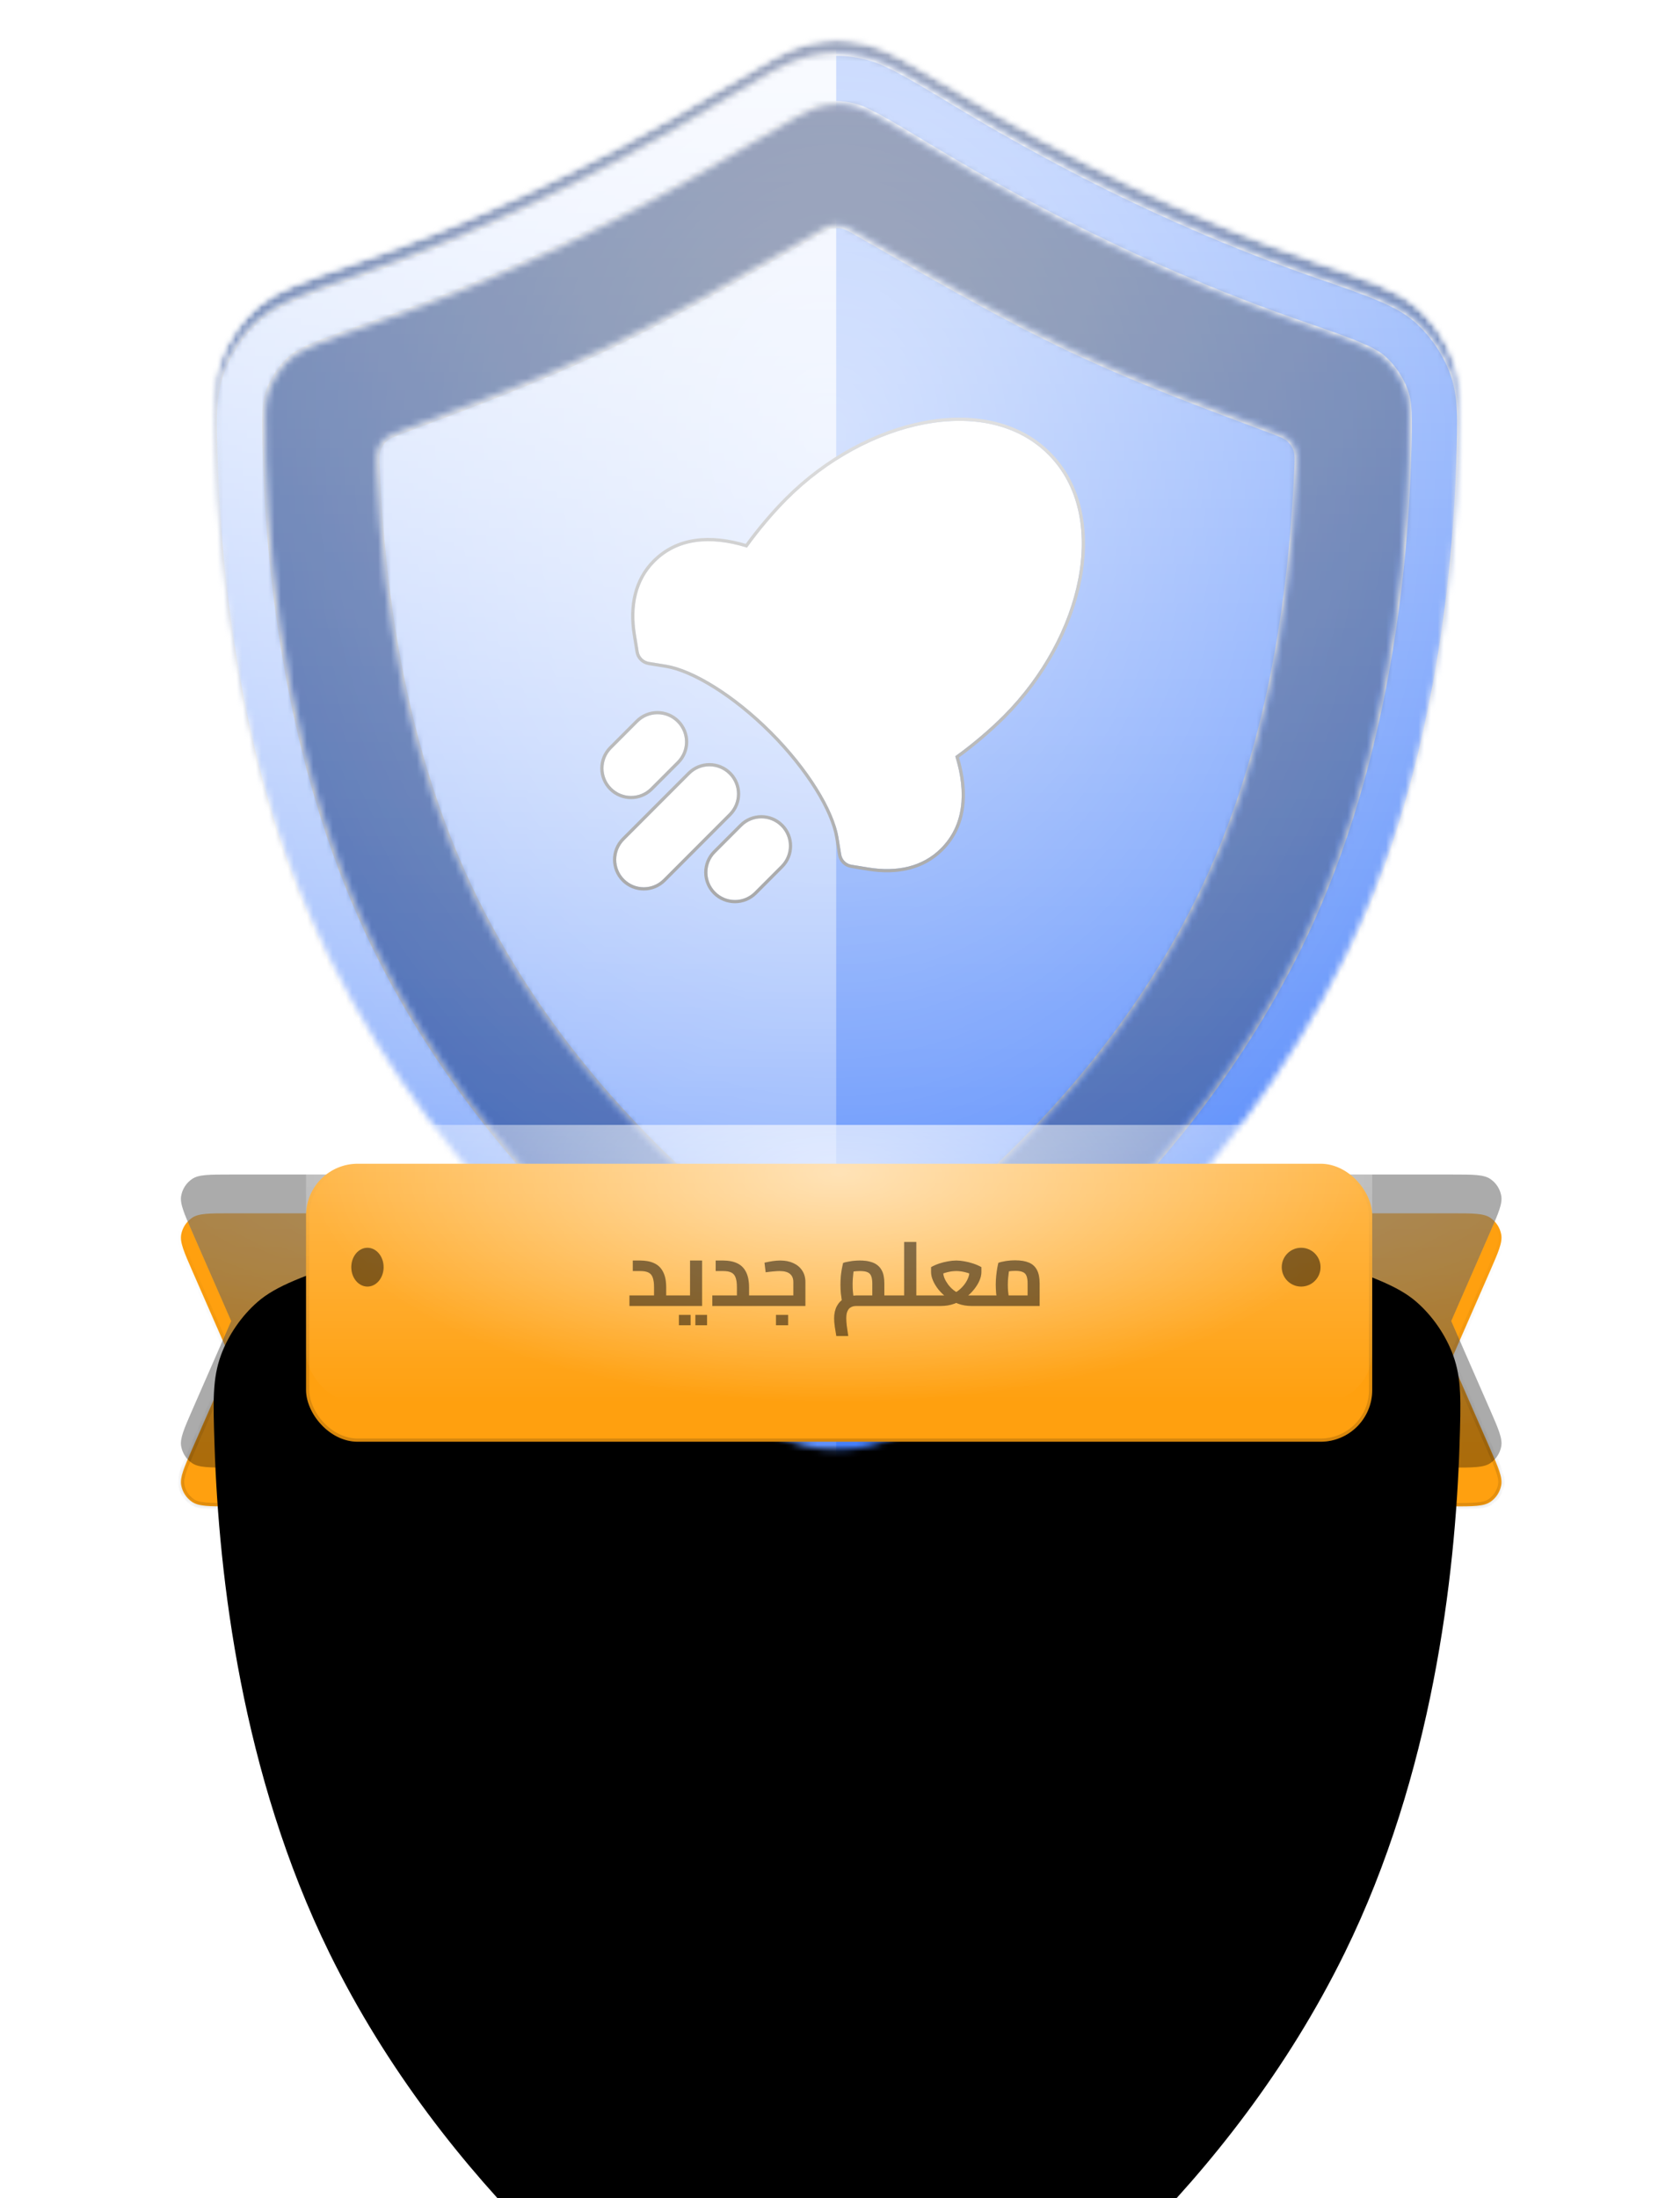 <svg width="100%" height="100%" viewBox="0 0 260 340" fill="none" xmlns="http://www.w3.org/2000/svg">
  <g filter="url(#filter0_dd_12392_56002)">
    <mask id="path-1-inside-1_12392_56002" fill="white">
      <path fill-rule="evenodd" clip-rule="evenodd"
        d="M28.043 184.944C27.82 186.15 28.475 187.646 29.784 190.636L35.781 204.335L29.784 218.034C28.475 221.024 27.82 222.52 28.043 223.726C28.237 224.78 28.847 225.712 29.734 226.313C30.75 227 32.382 227 35.647 227H51.755C56.235 227 58.475 227 60.187 226.128C61.692 225.361 62.916 224.138 63.683 222.632C64.555 220.921 64.555 218.681 64.555 214.2V194.47C64.555 189.99 64.555 187.749 63.683 186.038C62.916 184.533 61.692 183.309 60.187 182.542C58.475 181.67 56.235 181.67 51.755 181.67H35.647C32.382 181.67 30.75 181.67 29.734 182.357C28.847 182.958 28.237 183.89 28.043 184.944ZM232.333 184.944C232.556 186.15 231.901 187.646 230.592 190.636L224.595 204.335L230.592 218.034C231.901 221.024 232.556 222.52 232.333 223.726C232.139 224.78 231.529 225.712 230.642 226.313C229.626 227 227.994 227 224.729 227H208.621C204.141 227 201.901 227 200.189 226.128C198.684 225.361 197.46 224.138 196.693 222.632C195.821 220.921 195.821 218.681 195.821 214.2V194.47C195.821 189.99 195.821 187.749 196.693 186.038C197.46 184.533 198.684 183.309 200.189 182.542C201.901 181.67 204.141 181.67 208.621 181.67H224.729C227.994 181.67 229.626 181.67 230.642 182.357C231.529 182.958 232.139 183.89 232.333 184.944Z" />
    </mask>
    <path fill-rule="evenodd" clip-rule="evenodd"
      d="M28.043 184.944C27.82 186.15 28.475 187.646 29.784 190.636L35.781 204.335L29.784 218.034C28.475 221.024 27.82 222.52 28.043 223.726C28.237 224.78 28.847 225.712 29.734 226.313C30.75 227 32.382 227 35.647 227H51.755C56.235 227 58.475 227 60.187 226.128C61.692 225.361 62.916 224.138 63.683 222.632C64.555 220.921 64.555 218.681 64.555 214.2V194.47C64.555 189.99 64.555 187.749 63.683 186.038C62.916 184.533 61.692 183.309 60.187 182.542C58.475 181.67 56.235 181.67 51.755 181.67H35.647C32.382 181.67 30.75 181.67 29.734 182.357C28.847 182.958 28.237 183.89 28.043 184.944ZM232.333 184.944C232.556 186.15 231.901 187.646 230.592 190.636L224.595 204.335L230.592 218.034C231.901 221.024 232.556 222.52 232.333 223.726C232.139 224.78 231.529 225.712 230.642 226.313C229.626 227 227.994 227 224.729 227H208.621C204.141 227 201.901 227 200.189 226.128C198.684 225.361 197.46 224.138 196.693 222.632C195.821 220.921 195.821 218.681 195.821 214.2V194.47C195.821 189.99 195.821 187.749 196.693 186.038C197.46 184.533 198.684 183.309 200.189 182.542C201.901 181.67 204.141 181.67 208.621 181.67H224.729C227.994 181.67 229.626 181.67 230.642 182.357C231.529 182.958 232.139 183.89 232.333 184.944Z"
      fill="#FFA00F" />
    <path
      d="M29.784 190.636L30.242 190.436L29.784 190.636ZM28.043 184.944L28.535 185.035L28.043 184.944ZM35.781 204.335L36.239 204.536L36.327 204.335L36.239 204.135L35.781 204.335ZM29.784 218.034L29.326 217.833L29.784 218.034ZM28.043 223.726L28.535 223.635L28.043 223.726ZM29.734 226.313L30.015 225.899H30.015L29.734 226.313ZM60.187 226.128L59.96 225.683L60.187 226.128ZM63.683 222.632L63.237 222.405V222.405L63.683 222.632ZM63.683 186.038L63.237 186.265L63.683 186.038ZM60.187 182.542L59.96 182.987V182.987L60.187 182.542ZM29.734 182.357L29.454 181.943V181.943L29.734 182.357ZM230.592 190.636L230.134 190.436V190.436L230.592 190.636ZM232.333 184.944L231.841 185.035V185.035L232.333 184.944ZM224.595 204.335L224.137 204.135L224.049 204.335L224.137 204.536L224.595 204.335ZM230.592 218.034L230.134 218.234L230.592 218.034ZM232.333 223.726L231.841 223.635V223.635L232.333 223.726ZM230.642 226.313L230.361 225.899H230.361L230.642 226.313ZM200.189 226.128L200.416 225.683L200.189 226.128ZM196.693 222.632L197.139 222.405L197.139 222.405L196.693 222.632ZM196.693 186.038L197.139 186.265V186.265L196.693 186.038ZM200.189 182.542L200.416 182.987V182.987L200.189 182.542ZM230.642 182.357L230.361 182.771L230.361 182.771L230.642 182.357ZM30.242 190.436C29.584 188.932 29.104 187.835 28.813 186.963C28.523 186.092 28.446 185.514 28.535 185.035L27.551 184.854C27.417 185.581 27.556 186.354 27.865 187.279C28.173 188.204 28.675 189.35 29.326 190.837L30.242 190.436ZM36.239 204.135L30.242 190.436L29.326 190.837L35.323 204.536L36.239 204.135ZM30.242 218.234L36.239 204.536L35.323 204.135L29.326 217.833L30.242 218.234ZM28.535 223.635C28.446 223.157 28.523 222.578 28.813 221.707C29.104 220.835 29.584 219.738 30.242 218.234L29.326 217.833C28.675 219.32 28.173 220.466 27.865 221.391C27.556 222.317 27.417 223.089 27.551 223.817L28.535 223.635ZM30.015 225.899C29.238 225.373 28.705 224.558 28.535 223.635L27.551 223.817C27.77 225.002 28.455 226.051 29.454 226.727L30.015 225.899ZM35.647 226.5C34.005 226.5 32.808 226.5 31.893 226.416C30.978 226.333 30.418 226.172 30.015 225.899L29.454 226.727C30.067 227.142 30.83 227.324 31.802 227.412C32.773 227.501 34.024 227.5 35.647 227.5V226.5ZM51.755 226.5H35.647V227.5H51.755V226.5ZM59.96 225.683C59.186 226.077 58.272 226.287 56.968 226.393C55.66 226.5 54.003 226.5 51.755 226.5V227.5C53.987 227.5 55.691 227.501 57.05 227.39C58.415 227.278 59.476 227.052 60.414 226.574L59.96 225.683ZM63.237 222.405C62.518 223.816 61.371 224.964 59.96 225.683L60.414 226.574C62.013 225.759 63.313 224.459 64.128 222.859L63.237 222.405ZM64.055 214.2C64.055 216.449 64.054 218.105 63.947 219.414C63.841 220.717 63.631 221.632 63.237 222.405L64.128 222.859C64.606 221.921 64.833 220.86 64.944 219.495C65.055 218.136 65.055 216.432 65.055 214.2H64.055ZM64.055 194.47V214.2H65.055V194.47H64.055ZM63.237 186.265C63.631 187.038 63.841 187.953 63.947 189.256C64.054 190.565 64.055 192.221 64.055 194.47H65.055C65.055 192.238 65.055 190.534 64.944 189.175C64.833 187.81 64.606 186.749 64.128 185.811L63.237 186.265ZM59.96 182.987C61.371 183.706 62.518 184.854 63.237 186.265L64.128 185.811C63.313 184.212 62.013 182.911 60.414 182.096L59.96 182.987ZM51.755 182.17C54.003 182.17 55.66 182.17 56.968 182.277C58.272 182.384 59.186 182.593 59.96 182.987L60.414 182.096C59.476 181.618 58.415 181.392 57.05 181.281C55.691 181.17 53.987 181.17 51.755 181.17V182.17ZM35.647 182.17H51.755V181.17H35.647V182.17ZM30.015 182.771C30.418 182.499 30.978 182.337 31.893 182.254C32.808 182.17 34.005 182.17 35.647 182.17V181.17C34.024 181.17 32.773 181.169 31.802 181.258C30.83 181.346 30.067 181.529 29.454 181.943L30.015 182.771ZM28.535 185.035C28.705 184.113 29.238 183.297 30.015 182.771L29.454 181.943C28.455 182.619 27.77 183.668 27.551 184.854L28.535 185.035ZM231.05 190.837C231.701 189.35 232.203 188.204 232.511 187.279C232.82 186.354 232.959 185.581 232.825 184.854L231.841 185.035C231.93 185.514 231.853 186.092 231.563 186.963C231.272 187.835 230.792 188.932 230.134 190.436L231.05 190.837ZM225.053 204.536L231.05 190.837L230.134 190.436L224.137 204.135L225.053 204.536ZM231.05 217.833L225.053 204.135L224.137 204.536L230.134 218.234L231.05 217.833ZM232.825 223.817C232.959 223.089 232.82 222.317 232.511 221.391C232.203 220.466 231.701 219.32 231.05 217.833L230.134 218.234C230.792 219.738 231.272 220.835 231.563 221.707C231.853 222.578 231.93 223.157 231.841 223.635L232.825 223.817ZM230.922 226.727C231.921 226.051 232.606 225.002 232.825 223.817L231.841 223.635C231.671 224.558 231.138 225.373 230.361 225.899L230.922 226.727ZM224.729 227.5C226.352 227.5 227.603 227.501 228.574 227.412C229.546 227.324 230.309 227.142 230.922 226.727L230.361 225.899C229.958 226.172 229.398 226.333 228.483 226.416C227.568 226.5 226.371 226.5 224.729 226.5V227.5ZM208.621 227.5H224.729V226.5H208.621V227.5ZM199.962 226.574C200.9 227.052 201.961 227.278 203.326 227.39C204.685 227.501 206.389 227.5 208.621 227.5V226.5C206.373 226.5 204.717 226.5 203.408 226.393C202.104 226.287 201.19 226.077 200.416 225.683L199.962 226.574ZM196.248 222.859C197.063 224.459 198.363 225.759 199.962 226.574L200.416 225.683C199.005 224.964 197.858 223.816 197.139 222.405L196.248 222.859ZM195.321 214.2C195.321 216.432 195.321 218.136 195.432 219.495C195.543 220.86 195.77 221.921 196.248 222.859L197.139 222.405C196.745 221.632 196.535 220.717 196.429 219.414C196.322 218.105 196.321 216.449 196.321 214.2H195.321ZM195.321 194.47V214.2H196.321V194.47H195.321ZM196.248 185.811C195.77 186.749 195.543 187.81 195.432 189.175C195.321 190.534 195.321 192.238 195.321 194.47H196.321C196.321 192.221 196.322 190.565 196.429 189.256C196.535 187.953 196.745 187.038 197.139 186.265L196.248 185.811ZM199.962 182.096C198.363 182.911 197.063 184.212 196.248 185.811L197.139 186.265C197.858 184.854 199.005 183.706 200.416 182.987L199.962 182.096ZM208.621 181.17C206.389 181.17 204.685 181.17 203.326 181.281C201.961 181.392 200.9 181.618 199.962 182.096L200.416 182.987C201.19 182.593 202.104 182.384 203.408 182.277C204.717 182.17 206.373 182.17 208.621 182.17V181.17ZM224.729 181.17H208.621V182.17H224.729V181.17ZM230.922 181.943C230.309 181.529 229.546 181.346 228.574 181.258C227.603 181.169 226.352 181.17 224.729 181.17V182.17C226.371 182.17 227.568 182.17 228.483 182.254C229.398 182.337 229.958 182.499 230.361 182.771L230.922 181.943ZM232.825 184.854C232.606 183.668 231.921 182.619 230.922 181.943L230.361 182.771C231.138 183.297 231.671 184.113 231.841 185.035L232.825 184.854Z"
      fill="url(#paint0_linear_12392_56002)" style="mix-blend-mode:darken" mask="url(#path-1-inside-1_12392_56002)" />
  </g>
  <path fill-rule="evenodd" clip-rule="evenodd"
    d="M28.043 184.944C27.82 186.15 28.475 187.646 29.784 190.636L35.781 204.335L29.784 218.034C28.475 221.024 27.82 222.52 28.043 223.726C28.237 224.78 28.847 225.712 29.734 226.313C30.75 227 32.382 227 35.647 227H51.755C56.235 227 58.475 227 60.187 226.128C61.692 225.361 62.916 224.138 63.683 222.632C64.555 220.921 64.555 218.681 64.555 214.2V194.47C64.555 189.99 64.555 187.749 63.683 186.038C62.916 184.533 61.692 183.309 60.187 182.542C58.475 181.67 56.235 181.67 51.755 181.67H35.647C32.382 181.67 30.75 181.67 29.734 182.357C28.847 182.958 28.237 183.89 28.043 184.944ZM232.333 184.944C232.556 186.15 231.901 187.646 230.592 190.636L224.595 204.335L230.592 218.034C231.901 221.024 232.556 222.52 232.333 223.726C232.139 224.78 231.529 225.712 230.642 226.313C229.626 227 227.994 227 224.729 227H208.621C204.141 227 201.901 227 200.189 226.128C198.684 225.361 197.46 224.138 196.693 222.632C195.821 220.921 195.821 218.681 195.821 214.2V194.47C195.821 189.99 195.821 187.749 196.693 186.038C197.46 184.533 198.684 183.309 200.189 182.542C201.901 181.67 204.141 181.67 208.621 181.67H224.729C227.994 181.67 229.626 181.67 230.642 182.357C231.529 182.958 232.139 183.89 232.333 184.944Z"
    fill="url(#paint1_linear_12392_56002)" fill-opacity="0.3" style="mix-blend-mode:overlay" />
  <path fill-rule="evenodd" clip-rule="evenodd"
    d="M28.043 184.944C27.82 186.15 28.475 187.646 29.784 190.636L35.781 204.335L29.784 218.034C28.475 221.024 27.82 222.52 28.043 223.726C28.237 224.78 28.847 225.712 29.734 226.313C30.75 227 32.382 227 35.647 227H51.755C56.235 227 58.475 227 60.187 226.128C61.692 225.361 62.916 224.138 63.683 222.632C64.555 220.921 64.555 218.681 64.555 214.2V194.47C64.555 189.99 64.555 187.749 63.683 186.038C62.916 184.533 61.692 183.309 60.187 182.542C58.475 181.67 56.235 181.67 51.755 181.67H35.647C32.382 181.67 30.75 181.67 29.734 182.357C28.847 182.958 28.237 183.89 28.043 184.944ZM232.333 184.944C232.556 186.15 231.901 187.646 230.592 190.636L224.595 204.335L230.592 218.034C231.901 221.024 232.556 222.52 232.333 223.726C232.139 224.78 231.529 225.712 230.642 226.313C229.626 227 227.994 227 224.729 227H208.621C204.141 227 201.901 227 200.189 226.128C198.684 225.361 197.46 224.138 196.693 222.632C195.821 220.921 195.821 218.681 195.821 214.2V194.47C195.821 189.99 195.821 187.749 196.693 186.038C197.46 184.533 198.684 183.309 200.189 182.542C201.901 181.67 204.141 181.67 208.621 181.67H224.729C227.994 181.67 229.626 181.67 230.642 182.357C231.529 182.958 232.139 183.89 232.333 184.944Z"
    fill="url(#paint2_radial_12392_56002)" fill-opacity="0.6" style="mix-blend-mode:overlay" />
  <path fill-rule="evenodd" clip-rule="evenodd"
    d="M28.043 184.944C27.82 186.15 28.475 187.646 29.784 190.636L35.781 204.335L29.784 218.034C28.475 221.024 27.82 222.52 28.043 223.726C28.237 224.78 28.847 225.712 29.734 226.313C30.75 227 32.382 227 35.647 227H51.755C56.235 227 58.475 227 60.187 226.128C61.692 225.361 62.916 224.138 63.683 222.632C64.555 220.921 64.555 218.681 64.555 214.2V194.47C64.555 189.99 64.555 187.749 63.683 186.038C62.916 184.533 61.692 183.309 60.187 182.542C58.475 181.67 56.235 181.67 51.755 181.67H35.647C32.382 181.67 30.75 181.67 29.734 182.357C28.847 182.958 28.237 183.89 28.043 184.944ZM232.333 184.944C232.556 186.15 231.901 187.646 230.592 190.636L224.595 204.335L230.592 218.034C231.901 221.024 232.556 222.52 232.333 223.726C232.139 224.78 231.529 225.712 230.642 226.313C229.626 227 227.994 227 224.729 227H208.621C204.141 227 201.901 227 200.189 226.128C198.684 225.361 197.46 224.138 196.693 222.632C195.821 220.921 195.821 218.681 195.821 214.2V194.47C195.821 189.99 195.821 187.749 196.693 186.038C197.46 184.533 198.684 183.309 200.189 182.542C201.901 181.67 204.141 181.67 208.621 181.67H224.729C227.994 181.67 229.626 181.67 230.642 182.357C231.529 182.958 232.139 183.89 232.333 184.944Z"
    fill="black" fill-opacity="0.24" style="mix-blend-mode:overlay" />
  <path fill-rule="evenodd" clip-rule="evenodd"
    d="M28.043 184.944C27.82 186.15 28.475 187.646 29.784 190.636L35.781 204.335L29.784 218.034C28.475 221.024 27.82 222.52 28.043 223.726C28.237 224.78 28.847 225.712 29.734 226.313C30.75 227 32.382 227 35.647 227H51.755C56.235 227 58.475 227 60.187 226.128C61.692 225.361 62.916 224.138 63.683 222.632C64.555 220.921 64.555 218.681 64.555 214.2V194.47C64.555 189.99 64.555 187.749 63.683 186.038C62.916 184.533 61.692 183.309 60.187 182.542C58.475 181.67 56.235 181.67 51.755 181.67H35.647C32.382 181.67 30.75 181.67 29.734 182.357C28.847 182.958 28.237 183.89 28.043 184.944ZM232.333 184.944C232.556 186.15 231.901 187.646 230.592 190.636L224.595 204.335L230.592 218.034C231.901 221.024 232.556 222.52 232.333 223.726C232.139 224.78 231.529 225.712 230.642 226.313C229.626 227 227.994 227 224.729 227H208.621C204.141 227 201.901 227 200.189 226.128C198.684 225.361 197.46 224.138 196.693 222.632C195.821 220.921 195.821 218.681 195.821 214.2V194.47C195.821 189.99 195.821 187.749 196.693 186.038C197.46 184.533 198.684 183.309 200.189 182.542C201.901 181.67 204.141 181.67 208.621 181.67H224.729C227.994 181.67 229.626 181.67 230.642 182.357C231.529 182.958 232.139 183.89 232.333 184.944Z"
    fill="black" fill-opacity="0.12" style="mix-blend-mode:darken" />
  <g filter="url(#filter1_dddd_12392_56002)">
    <path
      d="M33.202 69.562C32.98 62.695 32.87 59.262 34.187 55.638C35.317 52.529 37.382 49.526 39.882 47.359C42.795 44.833 47.004 43.375 55.422 40.46C74.754 33.765 93.389 24.674 110.919 14.079C118.314 9.61 122.011 7.376 125.224 6.666C128.398 5.964 130.68 5.964 133.854 6.666C137.067 7.376 140.764 9.61 148.159 14.079C165.689 24.674 184.325 33.765 203.656 40.46C212.074 43.375 216.283 44.833 219.196 47.359C221.696 49.526 223.761 52.529 224.891 55.638C226.209 59.262 226.098 62.695 225.876 69.562C225.221 89.812 221.672 120.446 208.112 148.052C190.333 184.248 160.513 207.86 143.173 219.302C139.46 221.753 137.604 222.978 134.163 223.795C131.764 224.365 127.314 224.365 124.915 223.795C121.475 222.978 119.618 221.753 115.905 219.302C98.565 207.86 68.746 184.248 50.966 148.052C37.406 120.446 33.857 89.812 33.202 69.562Z"
      fill="black" />
  </g>
  <mask id="mask0_12392_56002" style="mask-type:alpha" maskUnits="userSpaceOnUse" x="33" y="6" width="194" height="219">
    <path
      d="M33.202 69.562C32.98 62.695 32.87 59.262 34.187 55.638C35.317 52.529 37.382 49.526 39.882 47.359C42.795 44.833 47.004 43.375 55.422 40.46C74.754 33.765 93.389 24.674 110.919 14.079C118.314 9.61 122.011 7.376 125.224 6.666C128.398 5.964 130.68 5.964 133.854 6.666C137.067 7.376 140.764 9.61 148.159 14.079C165.689 24.674 184.325 33.765 203.656 40.46C212.074 43.375 216.283 44.833 219.196 47.359C221.696 49.526 223.761 52.529 224.891 55.638C226.209 59.262 226.098 62.695 225.876 69.562C225.221 89.812 221.672 120.446 208.112 148.052C190.333 184.248 160.513 207.86 143.173 219.302C139.46 221.753 137.604 222.978 134.163 223.795C131.764 224.365 127.314 224.365 124.915 223.795C121.475 222.978 119.618 221.753 115.905 219.302C98.565 207.86 68.746 184.248 50.966 148.052C37.406 120.446 33.857 89.812 33.202 69.562Z"
      fill="black" />
  </mask>
  <g mask="url(#mask0_12392_56002)">
    <mask id="mask1_12392_56002" style="mask-type:alpha" maskUnits="userSpaceOnUse" x="33" y="6" width="194"
      height="219">
      <path
        d="M33.202 69.562C32.98 62.695 32.87 59.262 34.187 55.638C35.317 52.529 37.382 49.526 39.882 47.359C42.795 44.833 47.004 43.375 55.422 40.46C74.754 33.765 93.389 24.674 110.919 14.079C118.314 9.61 122.011 7.376 125.224 6.666C128.398 5.964 130.68 5.964 133.854 6.666C137.067 7.376 140.764 9.61 148.159 14.079C165.689 24.674 184.325 33.765 203.656 40.46C212.074 43.375 216.283 44.833 219.196 47.359C221.696 49.526 223.761 52.529 224.891 55.638C226.209 59.262 226.098 62.695 225.876 69.562C225.221 89.812 221.672 120.446 208.112 148.052C190.333 184.248 160.513 207.86 143.173 219.302C139.46 221.753 137.604 222.978 134.163 223.795C131.764 224.365 127.314 224.365 124.915 223.795C121.475 222.978 119.618 221.753 115.905 219.302C98.565 207.86 68.746 184.248 50.966 148.052C37.406 120.446 33.857 89.812 33.202 69.562Z"
        fill="black" />
    </mask>
    <g mask="url(#mask1_12392_56002)">
      <rect x="-16.51" y="-32.094" width="291.848" height="292.206" fill="#437DFA" />
      <rect x="-16.51" y="-32.094" width="291.848" height="292.206" fill="url(#paint3_linear_12392_56002)"
        fill-opacity="0.6" style="mix-blend-mode:overlay" />
      <rect x="-16.51" y="-32.094" width="291.848" height="292.206" fill="url(#paint4_radial_12392_56002)"
        fill-opacity="0.6" style="mix-blend-mode:overlay" />
      <rect x="-16.51" y="-32.094" width="291.848" height="292.206" fill="black" fill-opacity="0.16"
        style="mix-blend-mode:overlay" />
      <rect x="-16.51" y="-32.094" width="291.848" height="292.206" fill="black" fill-opacity="0.12"
        style="mix-blend-mode:darken" />
    </g>
    <g filter="url(#filter2_d_12392_56002)">
      <mask id="mask2_12392_56002" style="mask-type:alpha" maskUnits="userSpaceOnUse" x="33" y="6" width="194"
        height="219">
        <path fill-rule="evenodd" clip-rule="evenodd"
          d="M58.036 48.02C77.974 41.116 97.117 31.767 115.053 20.927C118.823 18.648 121.39 17.1 123.415 16.015C125.435 14.932 126.404 14.598 126.946 14.478C128.984 14.028 130.087 14.028 132.124 14.478C132.667 14.598 133.636 14.932 135.656 16.015C137.681 17.1 140.247 18.648 144.017 20.927C161.954 31.767 181.097 41.116 201.034 48.02C205.344 49.513 208.205 50.508 210.369 51.424C212.464 52.31 213.389 52.916 213.952 53.404C215.423 54.679 216.704 56.542 217.369 58.372C218.05 60.246 218.114 61.96 217.876 69.305C217.238 89.049 213.769 118.384 200.928 144.526C184.047 178.893 155.56 201.541 138.763 212.626C134.996 215.112 134.211 215.561 132.31 216.013C131.965 216.095 130.947 216.224 129.535 216.224C128.123 216.224 127.105 216.095 126.761 216.013C124.86 215.561 124.075 215.112 120.308 212.626C103.51 201.541 75.024 178.893 58.143 144.526C45.302 118.384 41.832 89.049 41.194 69.305C40.957 61.96 41.02 60.246 41.702 58.372C42.367 56.542 43.648 54.679 45.119 53.404C45.681 52.916 46.607 52.31 48.701 51.424C50.866 50.508 53.726 49.513 58.036 48.02ZM33.199 69.563C32.977 62.696 32.866 59.263 34.183 55.639C35.313 52.529 37.378 49.527 39.878 47.36C42.791 44.834 47 43.376 55.418 40.461L55.418 40.461C74.75 33.766 93.385 24.675 110.916 14.08C118.31 9.611 122.007 7.377 125.221 6.667C128.395 5.965 130.676 5.965 133.85 6.667C137.064 7.377 140.761 9.611 148.155 14.08C165.686 24.675 184.321 33.766 203.652 40.461C212.07 43.376 216.279 44.834 219.193 47.36C221.692 49.527 223.758 52.529 224.888 55.639C226.205 59.263 226.094 62.696 225.872 69.563C225.218 89.813 221.668 120.447 208.108 148.053C190.329 184.249 160.509 207.861 143.169 219.303C139.456 221.753 137.6 222.979 134.16 223.796C131.761 224.366 127.31 224.366 124.911 223.796C121.471 222.979 119.614 221.753 115.901 219.303C98.562 207.861 68.742 184.249 50.962 148.053C37.402 120.447 33.853 89.813 33.199 69.563ZM122.787 36.031C113.023 41.651 103.29 47.253 93.063 52.078C83.04 56.807 72.739 60.647 62.391 64.503C60.854 65.076 60.086 65.362 59.519 65.874C59.025 66.319 58.636 66.906 58.419 67.534C58.169 68.256 58.204 69.058 58.274 70.662C59.275 93.406 63.327 116.472 73.411 137.003C85.153 160.908 104.276 180.779 126.02 195.915C127.245 196.767 127.857 197.193 128.573 197.371C129.183 197.522 129.89 197.522 130.5 197.371C131.216 197.193 131.828 196.767 133.053 195.915C154.797 180.778 173.919 160.908 185.662 137.003C195.746 116.472 199.797 93.406 200.798 70.662C200.869 69.058 200.904 68.256 200.654 67.534C200.437 66.906 200.048 66.319 199.554 65.874C198.987 65.362 198.219 65.076 196.682 64.503C186.339 60.649 176.007 56.795 166.01 52.078C155.783 47.253 146.05 41.651 136.286 36.031C135.092 35.344 133.898 34.656 132.702 33.97C131.555 33.312 130.981 32.982 130.364 32.852C129.822 32.737 129.251 32.737 128.709 32.852C128.092 32.982 127.518 33.312 126.371 33.97C125.175 34.656 123.981 35.344 122.787 36.031Z"
          fill="url(#paint5_linear_12392_56002)" />
      </mask>
      <g mask="url(#mask2_12392_56002)">
        <rect x="-16.512" y="-32.094" width="291.848" height="292.206" fill="#437DFA" />
        <rect x="-17.553" y="-32.094" width="291.848" height="292.206" fill="url(#paint6_linear_12392_56002)"
          fill-opacity="0.6" style="mix-blend-mode:overlay" />
        <rect x="-17.553" y="-32.094" width="291.848" height="292.206" fill="url(#paint7_radial_12392_56002)"
          fill-opacity="0.6" style="mix-blend-mode:overlay" />
        <g style="mix-blend-mode:soft-light">
          <path fill-rule="evenodd" clip-rule="evenodd" d="M-16.512 -32.094H129.412V260.112H-16.512V-32.094Z"
            fill="url(#paint8_linear_12392_56002)" style="mix-blend-mode:lighten" />
        </g>
        <g style="mix-blend-mode:soft-light">
          <mask id="path-15-inside-2_12392_56002" fill="white">
            <path fill-rule="evenodd" clip-rule="evenodd"
              d="M58.036 48.02C77.974 41.116 97.117 31.767 115.053 20.927C118.823 18.648 121.39 17.1 123.415 16.015C125.435 14.932 126.404 14.598 126.946 14.478C128.984 14.028 130.087 14.028 132.124 14.478C132.667 14.598 133.636 14.932 135.656 16.015C137.681 17.1 140.247 18.648 144.017 20.927C161.954 31.767 181.097 41.116 201.034 48.02C205.344 49.513 208.205 50.508 210.369 51.424C212.464 52.31 213.389 52.916 213.952 53.404C215.423 54.679 216.704 56.542 217.369 58.372C218.05 60.246 218.114 61.96 217.876 69.305C217.238 89.049 213.769 118.384 200.928 144.526C184.047 178.893 155.56 201.541 138.763 212.626C134.996 215.112 134.211 215.561 132.31 216.013C131.965 216.095 130.947 216.224 129.535 216.224C128.123 216.224 127.105 216.095 126.761 216.013C124.86 215.561 124.075 215.112 120.308 212.626C103.51 201.541 75.024 178.893 58.143 144.526C45.302 118.384 41.832 89.049 41.194 69.305C40.957 61.96 41.02 60.246 41.702 58.372C42.367 56.542 43.648 54.679 45.119 53.404C45.681 52.916 46.607 52.31 48.701 51.424C50.866 50.508 53.726 49.513 58.036 48.02ZM33.199 69.563C32.977 62.696 32.866 59.263 34.183 55.639C35.313 52.529 37.378 49.527 39.878 47.36C42.791 44.834 47 43.376 55.418 40.461L55.418 40.461C74.75 33.766 93.385 24.675 110.916 14.08C118.31 9.611 122.007 7.377 125.221 6.667C128.395 5.965 130.676 5.965 133.85 6.667C137.064 7.377 140.761 9.611 148.155 14.08C165.686 24.675 184.321 33.766 203.652 40.461C212.07 43.376 216.279 44.834 219.193 47.36C221.692 49.527 223.758 52.529 224.888 55.639C226.205 59.263 226.094 62.696 225.872 69.563C225.218 89.813 221.668 120.447 208.108 148.053C190.329 184.249 160.509 207.861 143.169 219.303C139.456 221.753 137.6 222.979 134.16 223.796C131.761 224.366 127.31 224.366 124.911 223.796C121.471 222.979 119.614 221.753 115.901 219.303C98.562 207.861 68.742 184.249 50.962 148.053C37.402 120.447 33.853 89.813 33.199 69.563ZM122.787 36.031C113.023 41.651 103.29 47.253 93.063 52.078C83.04 56.807 72.739 60.647 62.391 64.503C60.854 65.076 60.086 65.362 59.519 65.874C59.025 66.319 58.636 66.906 58.419 67.534C58.169 68.256 58.204 69.058 58.274 70.662C59.275 93.406 63.327 116.472 73.411 137.003C85.153 160.908 104.276 180.779 126.02 195.915C127.245 196.767 127.857 197.193 128.573 197.371C129.183 197.522 129.89 197.522 130.5 197.371C131.216 197.193 131.828 196.767 133.053 195.915C154.797 180.778 173.919 160.908 185.662 137.003C195.746 116.472 199.797 93.406 200.798 70.662C200.869 69.058 200.904 68.256 200.654 67.534C200.437 66.906 200.048 66.319 199.554 65.874C198.987 65.362 198.219 65.076 196.682 64.503C186.339 60.649 176.007 56.795 166.01 52.078C155.783 47.253 146.05 41.651 136.286 36.031C135.092 35.344 133.898 34.656 132.702 33.97C131.555 33.312 130.981 32.982 130.364 32.852C129.822 32.737 129.251 32.737 128.709 32.852C128.092 32.982 127.518 33.312 126.371 33.97C125.175 34.656 123.981 35.344 122.787 36.031Z" />
          </mask>
          <path
            d="M115.053 20.927L115.312 21.355L115.053 20.927ZM58.036 48.02L57.873 47.548L58.036 48.02ZM123.415 16.015L123.179 15.574L123.415 16.015ZM126.946 14.478L127.054 14.966L126.946 14.478ZM132.124 14.478L132.016 14.966L132.124 14.478ZM135.656 16.015L135.42 16.456L135.656 16.015ZM144.017 20.927L144.276 20.499L144.017 20.927ZM201.034 48.02L200.871 48.493L201.034 48.02ZM210.369 51.424L210.174 51.884L210.369 51.424ZM213.952 53.404L214.279 53.026L213.952 53.404ZM217.369 58.372L217.839 58.201V58.201L217.369 58.372ZM217.876 69.305L217.376 69.288L217.876 69.305ZM200.928 144.526L201.377 144.747L200.928 144.526ZM138.763 212.626L138.488 212.209L138.763 212.626ZM132.31 216.013L132.194 215.527L132.31 216.013ZM126.761 216.013L126.876 215.527L126.761 216.013ZM120.308 212.626L120.583 212.209L120.308 212.626ZM58.143 144.526L57.694 144.747L58.143 144.526ZM41.194 69.305L41.694 69.288L41.194 69.305ZM41.702 58.372L41.232 58.201L41.702 58.372ZM45.119 53.404L45.446 53.782L45.119 53.404ZM48.701 51.424L48.896 51.884L48.701 51.424ZM34.183 55.639L33.713 55.468L34.183 55.639ZM33.199 69.563L32.699 69.579L33.199 69.563ZM39.878 47.36L40.206 47.737H40.206L39.878 47.36ZM55.418 40.461L55.26 39.986L55.255 39.988L55.418 40.461ZM55.418 40.461L55.577 40.935L55.582 40.933L55.418 40.461ZM110.916 14.08L110.657 13.652L110.916 14.08ZM125.221 6.667L125.113 6.178V6.178L125.221 6.667ZM133.85 6.667L133.742 7.155L133.85 6.667ZM148.155 14.08L147.896 14.508L148.155 14.08ZM203.652 40.461L203.816 39.988L203.652 40.461ZM219.193 47.36L218.865 47.737L219.193 47.36ZM224.888 55.639L224.418 55.81L224.888 55.639ZM225.872 69.563L225.372 69.547L225.872 69.563ZM208.108 148.053L207.66 147.833L208.108 148.053ZM143.169 219.303L142.894 218.886L143.169 219.303ZM134.16 223.796L134.275 224.283H134.275L134.16 223.796ZM124.911 223.796L124.795 224.283H124.795L124.911 223.796ZM115.901 219.303L116.177 218.886L115.901 219.303ZM50.962 148.053L50.514 148.274L50.962 148.053ZM93.063 52.078L92.849 51.626L93.063 52.078ZM122.787 36.031L122.537 35.598L122.787 36.031ZM62.391 64.503L62.565 64.972H62.565L62.391 64.503ZM59.519 65.874L59.184 65.502H59.184L59.519 65.874ZM58.419 67.534L58.891 67.698L58.419 67.534ZM58.274 70.662L58.774 70.64L58.274 70.662ZM73.411 137.003L73.86 136.782L73.411 137.003ZM126.02 195.915L126.306 195.504L126.02 195.915ZM128.573 197.371L128.693 196.886L128.693 196.886L128.573 197.371ZM130.5 197.371L130.379 196.886L130.5 197.371ZM133.053 195.915L133.338 196.325L133.053 195.915ZM185.662 137.003L186.11 137.223L185.662 137.003ZM200.798 70.662L200.299 70.64V70.64L200.798 70.662ZM200.654 67.534L200.182 67.698V67.698L200.654 67.534ZM199.554 65.874L199.219 66.245L199.554 65.874ZM196.682 64.503L196.507 64.972L196.682 64.503ZM166.01 52.078L165.797 52.531L166.01 52.078ZM136.286 36.031L136.036 36.464L136.286 36.031ZM132.702 33.97L132.453 34.404L132.702 33.97ZM130.364 32.852L130.261 33.341L130.364 32.852ZM128.709 32.852L128.605 32.363L128.709 32.852ZM126.371 33.97L126.122 33.536L126.371 33.97ZM114.795 20.499C96.884 31.323 77.772 40.656 57.873 47.548L58.2 48.493C78.176 41.575 97.35 32.21 115.312 21.355L114.795 20.499ZM123.179 15.574C121.139 16.667 118.56 18.223 114.795 20.499L115.312 21.355C119.087 19.073 121.64 17.533 123.651 16.456L123.179 15.574ZM126.839 13.99C126.229 14.125 125.213 14.484 123.179 15.574L123.651 16.456C125.657 15.38 126.579 15.072 127.054 14.966L126.839 13.99ZM132.232 13.99C131.195 13.761 130.371 13.641 129.535 13.641C128.7 13.641 127.875 13.761 126.839 13.99L127.054 14.966C128.055 14.745 128.801 14.641 129.535 14.641C130.27 14.641 131.016 14.745 132.016 14.966L132.232 13.99ZM135.892 15.574C133.858 14.484 132.841 14.125 132.232 13.99L132.016 14.966C132.492 15.072 133.413 15.38 135.42 16.456L135.892 15.574ZM144.276 20.499C140.511 18.223 137.931 16.667 135.892 15.574L135.42 16.456C137.431 17.533 139.984 19.073 143.759 21.355L144.276 20.499ZM201.198 47.548C181.298 40.656 162.187 31.323 144.276 20.499L143.759 21.355C161.721 32.21 180.895 41.575 200.871 48.493L201.198 47.548ZM210.564 50.963C208.38 50.039 205.501 49.038 201.198 47.548L200.871 48.493C205.187 49.988 208.029 50.977 210.174 51.884L210.564 50.963ZM214.279 53.026C213.661 52.49 212.682 51.859 210.564 50.963L210.174 51.884C212.246 52.761 213.118 53.343 213.624 53.782L214.279 53.026ZM217.839 58.201C217.145 56.291 215.815 54.358 214.279 53.026L213.624 53.782C215.031 55.002 216.263 56.793 216.899 58.542L217.839 58.201ZM218.376 69.321C218.612 62.011 218.561 60.187 217.839 58.201L216.899 58.542C217.54 60.307 217.615 61.908 217.376 69.288L218.376 69.321ZM201.377 144.747C214.263 118.513 217.737 89.097 218.376 69.321L217.376 69.288C216.74 89.001 213.275 118.255 200.479 144.306L201.377 144.747ZM139.038 213.043C155.87 201.936 184.439 179.228 201.377 144.747L200.479 144.306C183.654 178.558 155.251 201.146 138.488 212.209L139.038 213.043ZM132.425 216.499C134.424 216.024 135.277 215.526 139.038 213.043L138.488 212.209C134.715 214.699 133.998 215.098 132.194 215.527L132.425 216.499ZM129.535 216.724C130.966 216.724 132.027 216.594 132.425 216.499L132.194 215.527C131.903 215.596 130.929 215.724 129.535 215.724V216.724ZM126.645 216.499C127.043 216.594 128.105 216.724 129.535 216.724V215.724C128.142 215.724 127.167 215.596 126.876 215.527L126.645 216.499ZM120.032 213.043C123.794 215.526 124.647 216.024 126.645 216.499L126.876 215.527C125.072 215.098 124.356 214.699 120.583 212.209L120.032 213.043ZM57.694 144.747C74.631 179.228 103.201 201.936 120.032 213.043L120.583 212.209C103.82 201.146 75.416 178.558 58.592 144.306L57.694 144.747ZM40.695 69.321C41.334 89.097 44.808 118.513 57.694 144.747L58.592 144.306C45.795 118.255 42.331 89.001 41.694 69.288L40.695 69.321ZM41.232 58.201C40.51 60.187 40.459 62.011 40.695 69.321L41.694 69.288C41.456 61.908 41.53 60.307 42.172 58.542L41.232 58.201ZM44.791 53.026C43.256 54.357 41.926 56.291 41.232 58.201L42.172 58.542C42.808 56.793 44.04 55.002 45.446 53.782L44.791 53.026ZM48.507 50.963C46.389 51.859 45.41 52.49 44.791 53.026L45.446 53.782C45.953 53.343 46.825 52.761 48.896 51.884L48.507 50.963ZM57.873 47.548C53.569 49.038 50.69 50.039 48.507 50.963L48.896 51.884C51.042 50.977 53.883 49.988 58.2 48.493L57.873 47.548ZM33.713 55.468C32.356 59.201 32.478 62.742 32.699 69.579L33.698 69.547C33.475 62.65 33.376 59.324 34.653 55.81L33.713 55.468ZM39.551 46.982C36.986 49.205 34.872 52.279 33.713 55.468L34.653 55.81C35.754 52.78 37.77 49.849 40.206 47.737L39.551 46.982ZM55.255 39.988C51.052 41.444 47.877 42.543 45.389 43.596C42.897 44.65 41.063 45.67 39.551 46.982L40.206 47.737C41.606 46.523 43.334 45.551 45.779 44.517C48.228 43.48 51.367 42.393 55.582 40.933L55.255 39.988ZM55.26 39.986L55.26 39.986L55.577 40.935L55.577 40.935L55.26 39.986ZM110.657 13.652C93.152 24.231 74.548 33.307 55.255 39.988L55.582 40.933C74.951 34.225 93.618 25.118 111.174 14.508L110.657 13.652ZM125.113 6.178C123.439 6.548 121.664 7.309 119.4 8.523C117.135 9.736 114.35 11.42 110.657 13.652L111.174 14.508C114.876 12.271 117.636 10.603 119.872 9.404C122.108 8.206 123.788 7.495 125.328 7.155L125.113 6.178ZM133.958 6.178C130.713 5.461 128.358 5.461 125.113 6.178L125.328 7.155C128.431 6.469 130.639 6.469 133.742 7.155L133.958 6.178ZM148.414 13.652C144.721 11.42 141.935 9.736 139.671 8.523C137.406 7.309 135.631 6.548 133.958 6.178L133.742 7.155C135.282 7.495 136.963 8.206 139.199 9.404C141.435 10.603 144.195 12.271 147.896 14.508L148.414 13.652ZM203.816 39.988C184.522 33.307 165.919 24.231 148.414 13.652L147.896 14.508C165.452 25.118 184.119 34.225 203.489 40.933L203.816 39.988ZM219.52 46.982C218.008 45.67 216.174 44.65 213.682 43.596C211.194 42.543 208.019 41.444 203.816 39.988L203.489 40.933C207.704 42.393 210.842 43.48 213.292 44.517C215.737 45.551 217.464 46.523 218.865 47.737L219.52 46.982ZM225.358 55.468C224.198 52.279 222.084 49.205 219.52 46.982L218.865 47.737C221.3 49.849 223.317 52.78 224.418 55.81L225.358 55.468ZM226.372 69.579C226.593 62.742 226.715 59.201 225.358 55.468L224.418 55.81C225.695 59.324 225.595 62.65 225.372 69.547L226.372 69.579ZM208.557 148.274C222.162 120.576 225.716 89.861 226.372 69.579L225.372 69.547C224.719 89.765 221.175 120.318 207.66 147.833L208.557 148.274ZM143.445 219.721C160.818 208.256 190.722 184.584 208.557 148.274L207.66 147.833C189.936 183.914 160.2 207.466 142.894 218.886L143.445 219.721ZM134.275 224.283C137.812 223.442 139.735 222.169 143.445 219.721L142.894 218.886C139.177 221.338 137.388 222.515 134.044 223.31L134.275 224.283ZM124.795 224.283C126.048 224.58 127.804 224.724 129.535 224.724C131.266 224.724 133.022 224.58 134.275 224.283L134.044 223.31C132.898 223.582 131.229 223.724 129.535 223.724C127.842 223.724 126.173 223.582 125.027 223.31L124.795 224.283ZM115.626 219.721C119.336 222.169 121.259 223.442 124.795 224.283L125.027 223.31C121.683 222.515 119.893 221.338 116.177 218.886L115.626 219.721ZM50.514 148.274C68.349 184.584 98.252 208.256 115.626 219.721L116.177 218.886C98.871 207.466 69.134 183.914 51.411 147.833L50.514 148.274ZM32.699 69.579C33.354 89.861 36.908 120.576 50.514 148.274L51.411 147.833C37.896 120.318 34.352 89.765 33.698 69.547L32.699 69.579ZM93.276 52.531C103.525 47.695 113.275 42.083 123.036 36.464L122.537 35.598C112.771 41.219 103.055 46.811 92.849 51.626L93.276 52.531ZM62.565 64.972C72.91 61.117 83.231 57.27 93.276 52.531L92.849 51.626C82.849 56.345 72.567 60.178 62.216 64.034L62.565 64.972ZM59.853 66.245C60.333 65.812 60.989 65.559 62.565 64.972L62.216 64.034C60.719 64.593 59.839 64.911 59.184 65.502L59.853 66.245ZM58.891 67.698C59.081 67.15 59.423 66.633 59.853 66.245L59.184 65.502C58.628 66.004 58.191 66.663 57.946 67.371L58.891 67.698ZM58.774 70.64C58.702 68.996 58.68 68.308 58.891 67.698L57.946 67.371C57.657 68.204 57.706 69.12 57.775 70.684L58.774 70.64ZM73.86 136.782C63.816 116.335 59.773 93.344 58.774 70.64L57.775 70.684C58.778 93.468 62.837 116.609 72.962 137.223L73.86 136.782ZM126.306 195.504C104.614 180.405 85.556 160.594 73.86 136.782L72.962 137.223C84.75 161.221 103.938 181.152 125.734 196.325L126.306 195.504ZM128.693 196.886C128.087 196.735 127.56 196.378 126.306 195.504L125.734 196.325C126.929 197.157 127.626 197.651 128.453 197.856L128.693 196.886ZM130.379 196.886C129.848 197.018 129.224 197.018 128.693 196.886L128.453 197.856C129.142 198.027 129.931 198.027 130.62 197.856L130.379 196.886ZM132.767 195.504C131.512 196.378 130.985 196.735 130.379 196.886L130.62 197.856C131.446 197.651 132.144 197.157 133.338 196.325L132.767 195.504ZM185.213 136.782C173.516 160.594 154.459 180.404 132.767 195.504L133.338 196.325C155.135 181.152 174.322 161.221 186.11 137.223L185.213 136.782ZM200.299 70.64C199.3 93.344 195.256 116.335 185.213 136.782L186.11 137.223C196.236 116.609 200.295 93.468 201.298 70.684L200.299 70.64ZM200.182 67.698C200.393 68.308 200.371 68.996 200.299 70.64L201.298 70.684C201.367 69.12 201.415 68.204 201.127 67.371L200.182 67.698ZM199.219 66.245C199.65 66.634 199.992 67.15 200.182 67.698L201.127 67.371C200.882 66.663 200.445 66.004 199.889 65.503L199.219 66.245ZM196.507 64.972C198.083 65.559 198.74 65.812 199.219 66.245L199.889 65.503C199.234 64.912 198.354 64.593 196.857 64.034L196.507 64.972ZM165.797 52.531C175.816 57.258 186.168 61.118 196.507 64.972L196.857 64.034C186.511 60.179 176.198 56.333 166.224 51.626L165.797 52.531ZM136.036 36.464C145.797 42.083 155.548 47.695 165.797 52.531L166.224 51.626C156.017 46.811 146.302 41.219 136.535 35.598L136.036 36.464ZM132.453 34.404C133.649 35.09 134.843 35.777 136.036 36.464L136.535 35.598C135.342 34.91 134.147 34.223 132.951 33.536L132.453 34.404ZM130.261 33.341C130.782 33.451 131.277 33.729 132.453 34.404L132.951 33.536C131.832 32.894 131.179 32.513 130.467 32.363L130.261 33.341ZM128.812 33.341C129.286 33.241 129.786 33.241 130.261 33.341L130.467 32.363C129.857 32.233 129.216 32.233 128.605 32.363L128.812 33.341ZM126.62 34.404C127.796 33.729 128.291 33.451 128.812 33.341L128.605 32.363C127.893 32.513 127.241 32.894 126.122 33.536L126.62 34.404ZM123.036 36.464C124.23 35.777 125.424 35.09 126.62 34.404L126.122 33.536C124.926 34.223 123.731 34.91 122.537 35.598L123.036 36.464Z"
            fill="url(#paint9_linear_12392_56002)" mask="url(#path-15-inside-2_12392_56002)" />
        </g>
      </g>
    </g>
    <g filter="url(#filter3_d_12392_56002)">
      <path fill-rule="evenodd" clip-rule="evenodd"
        d="M162.212 68.312C152.692 58.78 134.115 63.035 121.879 75.286C119.747 77.421 117.461 80.121 115.607 82.703C109.963 80.947 104.922 81.396 101.374 84.949C98.537 87.79 97.704 91.755 98.414 96.124L98.845 98.784C98.978 99.603 99.619 100.244 100.436 100.377L103.093 100.809C107.279 101.49 113.671 105.366 119.437 111.139C125.203 116.912 129.074 123.312 129.755 127.504L130.186 130.164C130.319 130.982 130.96 131.623 131.777 131.756L134.434 132.189C138.798 132.899 142.758 132.065 145.595 129.225C149.144 125.672 149.592 120.625 147.839 114.974C150.417 113.117 153.115 110.829 155.247 108.694C167.482 96.444 171.732 77.844 162.212 68.312ZM98.735 109.729C100.401 108.061 103.1 108.061 104.766 109.729C106.431 111.396 106.431 114.099 104.766 115.766L100.678 119.859C99.012 121.527 96.312 121.527 94.647 119.859C92.982 118.192 92.982 115.489 94.647 113.822L98.735 109.729ZM112.806 117.779C111.141 116.112 108.441 116.112 106.776 117.779L96.617 127.95C94.951 129.618 94.951 132.321 96.617 133.988C98.282 135.655 100.982 135.655 102.647 133.988L112.806 123.816C114.471 122.149 114.471 119.446 112.806 117.779ZM120.846 125.829C119.181 124.162 116.481 124.162 114.816 125.829L110.728 129.922C109.063 131.589 109.063 134.292 110.728 135.96C112.393 137.627 115.093 137.627 116.758 135.96L120.846 131.867C122.511 130.199 122.511 127.496 120.846 125.829Z"
        fill="white" />
      <path
        d="M114.639 125.652C116.402 123.887 119.261 123.887 121.023 125.652C122.786 127.417 122.786 130.278 121.023 132.043L116.935 136.137C115.172 137.901 112.314 137.901 110.551 136.137C108.788 134.372 108.788 131.51 110.551 129.745L114.639 125.652ZM106.599 117.603C108.361 115.838 111.22 115.838 112.982 117.603C114.745 119.367 114.745 122.228 112.982 123.993L102.823 134.165C101.06 135.93 98.202 135.93 96.439 134.165C94.677 132.4 94.677 129.538 96.439 127.773L106.599 117.603ZM143.017 63.385C150.433 61.971 157.552 63.293 162.389 68.136C167.225 72.978 168.546 80.106 167.134 87.53C165.722 94.956 161.574 102.713 155.424 108.871C153.322 110.975 150.673 113.225 148.129 115.07C149.836 120.701 149.376 125.793 145.772 129.401C142.862 132.315 138.811 133.154 134.394 132.436L131.737 132.003C130.814 131.853 130.09 131.128 129.939 130.204L129.508 127.544C129.175 125.495 128.056 122.879 126.291 120.047C124.528 117.219 122.131 114.19 119.261 111.315C116.39 108.441 113.365 106.041 110.54 104.276C107.711 102.509 105.099 101.389 103.053 101.056L100.396 100.624C99.472 100.474 98.749 99.748 98.599 98.824L98.167 96.164C97.449 91.742 98.287 87.686 101.197 84.772C104.801 81.165 109.886 80.704 115.51 82.412C117.353 79.865 119.6 77.214 121.702 75.109C127.852 68.952 135.599 64.799 143.017 63.385ZM98.559 109.552C100.321 107.787 103.18 107.787 104.942 109.552C106.705 111.317 106.705 114.179 104.942 115.943L100.854 120.036C99.092 121.801 96.234 121.801 94.471 120.036C92.708 118.271 92.708 115.41 94.471 113.646L98.559 109.552Z"
        stroke="url(#paint10_linear_12392_56002)" stroke-width="0.5" stroke-linecap="round"
        style="mix-blend-mode:color-burn" />
    </g>
  </g>
  <g filter="url(#filter4_dd_12392_56002)">
    <rect x="47.367" y="174" width="165" height="43" rx="8" fill="#FFA00F" />
    <rect x="47.617" y="174.25" width="164.5" height="42.5" rx="7.75" stroke="url(#paint11_linear_12392_56002)"
      stroke-width="0.5" stroke-linecap="round" style="mix-blend-mode:darken" />
  </g>
  <rect x="47.367" y="174" width="165" height="43" rx="8" fill="url(#paint12_linear_12392_56002)" fill-opacity="0.3"
    style="mix-blend-mode:overlay" />
  <rect x="47.367" y="174" width="165" height="43" rx="8" fill="url(#paint13_radial_12392_56002)" fill-opacity="0.6"
    style="mix-blend-mode:overlay" />
  <g filter="url(#filter5_i_12392_56002)">
    <ellipse cx="56.867" cy="195" rx="2.5" ry="3" fill="black" fill-opacity="0.24" style="mix-blend-mode:color-burn" />
    <ellipse cx="56.867" cy="195" rx="2.5" ry="3" fill="black" fill-opacity="0.32" style="mix-blend-mode:darken" />
  </g>
  <g filter="url(#filter6_i_12392_56002)">
    <circle cx="201.367" cy="195" r="3" fill="black" fill-opacity="0.24" style="mix-blend-mode:color-burn" />
    <circle cx="201.367" cy="195" r="3" fill="black" fill-opacity="0.32" style="mix-blend-mode:darken" />
  </g>
  <g filter="url(#filter7_i_12392_56002)">
    <path
      d="M103.099 201V199.376H104.569V201H103.099ZM97.415 201V199.376H102.497L101.223 200.482V198.13C101.223 197.467 101.153 196.954 101.013 196.59C100.883 196.226 100.659 195.969 100.341 195.82C100.033 195.671 99.609 195.596 99.067 195.596H97.933V193.972H99.067C99.926 193.972 100.654 194.112 101.251 194.392C101.858 194.672 102.315 195.12 102.623 195.736C102.941 196.343 103.099 197.141 103.099 198.13V201H97.415ZM104.569 201V199.376C104.625 199.376 104.672 199.395 104.709 199.432C104.747 199.469 104.775 199.525 104.793 199.6C104.812 199.675 104.826 199.763 104.835 199.866C104.845 199.959 104.849 200.067 104.849 200.188C104.849 200.309 104.845 200.421 104.835 200.524C104.826 200.627 104.812 200.715 104.793 200.79C104.775 200.855 104.747 200.907 104.709 200.944C104.672 200.981 104.625 201 104.569 201ZM104.566 201V199.376H107.884L106.792 200.286V193.972H108.654V201H104.566ZM104.566 201C104.51 201 104.468 200.981 104.44 200.944C104.403 200.907 104.375 200.855 104.356 200.79C104.328 200.715 104.31 200.627 104.3 200.524C104.291 200.421 104.286 200.309 104.286 200.188C104.286 200.02 104.296 199.88 104.314 199.768C104.333 199.647 104.366 199.553 104.412 199.488C104.45 199.413 104.501 199.376 104.566 199.376V201ZM105.07 203.982V202.386H106.876V203.982H105.07ZM107.618 203.982V202.386H109.424V203.982H107.618ZM115.924 201V199.376H117.394V201H115.924ZM110.24 201V199.376H115.322L114.048 200.482V198.13C114.048 197.467 113.978 196.954 113.838 196.59C113.707 196.226 113.483 195.969 113.166 195.82C112.858 195.671 112.433 195.596 111.892 195.596H110.758V193.972H111.892C112.75 193.972 113.478 194.112 114.076 194.392C114.682 194.672 115.14 195.12 115.448 195.736C115.765 196.343 115.924 197.141 115.924 198.13V201H110.24ZM117.394 201V199.376C117.45 199.376 117.496 199.395 117.534 199.432C117.571 199.469 117.599 199.525 117.618 199.6C117.636 199.675 117.65 199.763 117.66 199.866C117.669 199.959 117.674 200.067 117.674 200.188C117.674 200.309 117.669 200.421 117.66 200.524C117.65 200.627 117.636 200.715 117.618 200.79C117.599 200.855 117.571 200.907 117.534 200.944C117.496 200.981 117.45 201 117.394 201ZM117.391 201V199.376H123.411L122.781 199.894V197.304C122.781 196.744 122.603 196.319 122.249 196.03C121.903 195.741 121.353 195.596 120.597 195.596C120.382 195.596 120.088 195.615 119.715 195.652C119.341 195.68 118.935 195.727 118.497 195.792L118.315 194.308C118.716 194.215 119.122 194.135 119.533 194.07C119.953 194.005 120.363 193.972 120.765 193.972C121.53 193.972 122.202 194.107 122.781 194.378C123.359 194.639 123.812 195.017 124.139 195.512C124.475 196.007 124.643 196.604 124.643 197.304V201H117.391ZM117.391 201C117.335 201 117.293 200.981 117.265 200.944C117.227 200.907 117.199 200.855 117.181 200.79C117.153 200.715 117.134 200.627 117.125 200.524C117.115 200.421 117.111 200.309 117.111 200.188C117.111 200.02 117.12 199.88 117.139 199.768C117.157 199.647 117.19 199.553 117.237 199.488C117.274 199.413 117.325 199.376 117.391 199.376V201ZM120.093 203.982V202.386H121.969V203.982H120.093ZM136.863 201V199.376H138.347V201H136.863ZM129.429 205.648C129.345 205.144 129.266 204.654 129.191 204.178C129.126 203.702 129.093 203.282 129.093 202.918C129.093 202.19 129.233 201.56 129.513 201.028C129.793 200.505 130.19 200.099 130.703 199.81C131.217 199.521 131.823 199.376 132.523 199.376C132.663 199.376 132.836 199.376 133.041 199.376C133.256 199.376 133.503 199.376 133.783 199.376C134.063 199.376 134.376 199.376 134.721 199.376C135.067 199.376 135.445 199.376 135.855 199.376L135.001 200.188V197.542C135.001 197.057 134.945 196.674 134.833 196.394C134.731 196.105 134.539 195.899 134.259 195.778C133.989 195.657 133.592 195.596 133.069 195.596C132.715 195.596 132.351 195.624 131.977 195.68C131.613 195.727 131.324 195.792 131.109 195.876L132.285 194.784C132.22 195.008 132.159 195.288 132.103 195.624C132.057 195.96 132.019 196.31 131.991 196.674C131.963 197.029 131.949 197.365 131.949 197.682C131.949 198.027 131.963 198.377 131.991 198.732C132.019 199.077 132.052 199.385 132.089 199.656C132.136 199.927 132.173 200.113 132.201 200.216L130.423 200.706C130.377 200.575 130.325 200.361 130.269 200.062C130.223 199.763 130.176 199.413 130.129 199.012C130.092 198.601 130.073 198.167 130.073 197.71C130.073 197.253 130.092 196.809 130.129 196.38C130.176 195.941 130.232 195.549 130.297 195.204C130.363 194.849 130.423 194.565 130.479 194.35C130.722 194.257 131.081 194.173 131.557 194.098C132.033 194.014 132.547 193.972 133.097 193.972C133.704 193.972 134.222 194.033 134.651 194.154C135.09 194.266 135.449 194.429 135.729 194.644C136.019 194.859 136.247 195.115 136.415 195.414C136.583 195.703 136.7 196.03 136.765 196.394C136.831 196.758 136.863 197.145 136.863 197.556V201C136.453 201 136.023 201 135.575 201C135.137 201 134.707 201 134.287 201C133.877 201 133.513 201 133.195 201C132.887 201 132.663 201 132.523 201C132.374 201 132.211 201.019 132.033 201.056C131.856 201.103 131.683 201.187 131.515 201.308C131.357 201.439 131.226 201.63 131.123 201.882C131.021 202.143 130.969 202.489 130.969 202.918C130.969 203.254 130.997 203.646 131.053 204.094C131.119 204.542 131.193 205.06 131.277 205.648H129.429ZM138.347 201V199.376C138.394 199.376 138.436 199.395 138.473 199.432C138.511 199.469 138.539 199.525 138.557 199.6C138.576 199.675 138.59 199.763 138.599 199.866C138.618 199.959 138.627 200.067 138.627 200.188C138.627 200.309 138.618 200.421 138.599 200.524C138.59 200.627 138.576 200.715 138.557 200.79C138.539 200.855 138.511 200.907 138.473 200.944C138.436 200.981 138.394 201 138.347 201ZM141.808 201V199.376H143.278V201H141.808ZM138.35 201C138.294 201 138.252 200.981 138.224 200.944C138.186 200.907 138.158 200.855 138.14 200.79C138.112 200.715 138.093 200.627 138.084 200.524C138.074 200.421 138.07 200.309 138.07 200.188C138.07 200.02 138.079 199.88 138.098 199.768C138.116 199.647 138.149 199.553 138.196 199.488C138.233 199.413 138.284 199.376 138.35 199.376V201ZM139.932 201V191.102H141.808V201H139.932ZM138.35 201V199.376H139.932V201H138.35ZM143.278 201V199.376C143.334 199.376 143.38 199.395 143.418 199.432C143.455 199.469 143.483 199.525 143.502 199.6C143.52 199.675 143.534 199.763 143.544 199.866C143.553 199.959 143.558 200.067 143.558 200.188C143.558 200.309 143.553 200.421 143.544 200.524C143.534 200.627 143.52 200.715 143.502 200.79C143.483 200.855 143.455 200.907 143.418 200.944C143.38 200.981 143.334 201 143.278 201ZM143.271 201V199.376H146.239C146.641 199.376 147.028 199.301 147.401 199.152C147.775 198.993 148.115 198.788 148.423 198.536C148.741 198.275 149.016 197.99 149.249 197.682C149.492 197.365 149.679 197.043 149.809 196.716C149.949 196.389 150.019 196.081 150.019 195.792V194.896L150.915 196.38C150.43 196.119 149.935 195.923 149.431 195.792C148.927 195.661 148.447 195.596 147.989 195.596C147.541 195.596 147.061 195.661 146.547 195.792C146.043 195.923 145.553 196.119 145.077 196.38L145.973 194.896V195.792C145.973 196.081 146.039 196.389 146.169 196.716C146.309 197.043 146.496 197.365 146.729 197.682C146.963 197.99 147.238 198.275 147.555 198.536C147.873 198.788 148.218 198.993 148.591 199.152C148.965 199.301 149.347 199.376 149.739 199.376H152.623V201H150.327C149.599 201 148.918 200.883 148.283 200.65C147.649 200.417 147.075 200.109 146.561 199.726C146.048 199.334 145.605 198.909 145.231 198.452C144.867 197.985 144.587 197.523 144.391 197.066C144.195 196.599 144.097 196.175 144.097 195.792V194.994C144.499 194.77 144.923 194.583 145.371 194.434C145.829 194.285 146.281 194.173 146.729 194.098C147.187 194.014 147.607 193.972 147.989 193.972C148.381 193.972 148.801 194.014 149.249 194.098C149.697 194.173 150.145 194.285 150.593 194.434C151.051 194.583 151.48 194.77 151.881 194.994V195.792C151.881 196.175 151.783 196.599 151.587 197.066C151.391 197.523 151.107 197.985 150.733 198.452C150.369 198.909 149.931 199.334 149.417 199.726C148.904 200.109 148.33 200.417 147.695 200.65C147.061 200.883 146.379 201 145.651 201H143.271ZM143.271 201C143.215 201 143.173 200.981 143.145 200.944C143.108 200.907 143.08 200.855 143.061 200.79C143.033 200.715 143.015 200.627 143.005 200.524C142.996 200.421 142.991 200.309 142.991 200.188C142.991 200.02 143.001 199.88 143.019 199.768C143.038 199.647 143.071 199.553 143.117 199.488C143.155 199.413 143.206 199.376 143.271 199.376V201ZM152.623 201V199.376C152.679 199.376 152.726 199.395 152.763 199.432C152.801 199.469 152.829 199.525 152.847 199.6C152.866 199.675 152.88 199.763 152.889 199.866C152.899 199.959 152.903 200.067 152.903 200.188C152.903 200.309 152.899 200.421 152.889 200.524C152.88 200.627 152.866 200.715 152.847 200.79C152.829 200.855 152.801 200.907 152.763 200.944C152.726 200.981 152.679 201 152.623 201ZM152.623 201V199.376H159.889L159.035 200.104V197.528C159.035 197.024 158.979 196.632 158.867 196.352C158.755 196.063 158.559 195.862 158.279 195.75C158.008 195.629 157.63 195.568 157.145 195.568C156.762 195.568 156.384 195.596 156.011 195.652C155.647 195.699 155.362 195.764 155.157 195.848L156.319 194.756C156.263 194.971 156.207 195.241 156.151 195.568C156.104 195.895 156.062 196.245 156.025 196.618C155.988 196.982 155.969 197.341 155.969 197.696C155.969 198.023 155.983 198.363 156.011 198.718C156.048 199.073 156.086 199.385 156.123 199.656C156.17 199.927 156.207 200.113 156.235 200.216L154.457 200.706C154.42 200.575 154.373 200.361 154.317 200.062C154.261 199.763 154.21 199.409 154.163 198.998C154.126 198.587 154.107 198.153 154.107 197.696C154.107 197.229 154.13 196.781 154.177 196.352C154.224 195.913 154.275 195.521 154.331 195.176C154.396 194.821 154.457 194.537 154.513 194.322C154.737 194.238 155.087 194.154 155.563 194.07C156.039 193.986 156.566 193.944 157.145 193.944C157.985 193.944 158.68 194.061 159.231 194.294C159.791 194.527 160.206 194.905 160.477 195.428C160.757 195.951 160.897 196.655 160.897 197.542V201H152.623ZM152.623 201C152.567 201 152.525 200.981 152.497 200.944C152.46 200.907 152.432 200.855 152.413 200.79C152.385 200.715 152.366 200.627 152.357 200.524C152.348 200.421 152.343 200.309 152.343 200.188C152.343 200.02 152.352 199.88 152.371 199.768C152.39 199.647 152.422 199.553 152.469 199.488C152.506 199.413 152.558 199.376 152.623 199.376V201Z"
      fill="black" fill-opacity="0.24" style="mix-blend-mode:color-burn" />
    <path
      d="M103.099 201V199.376H104.569V201H103.099ZM97.415 201V199.376H102.497L101.223 200.482V198.13C101.223 197.467 101.153 196.954 101.013 196.59C100.883 196.226 100.659 195.969 100.341 195.82C100.033 195.671 99.609 195.596 99.067 195.596H97.933V193.972H99.067C99.926 193.972 100.654 194.112 101.251 194.392C101.858 194.672 102.315 195.12 102.623 195.736C102.941 196.343 103.099 197.141 103.099 198.13V201H97.415ZM104.569 201V199.376C104.625 199.376 104.672 199.395 104.709 199.432C104.747 199.469 104.775 199.525 104.793 199.6C104.812 199.675 104.826 199.763 104.835 199.866C104.845 199.959 104.849 200.067 104.849 200.188C104.849 200.309 104.845 200.421 104.835 200.524C104.826 200.627 104.812 200.715 104.793 200.79C104.775 200.855 104.747 200.907 104.709 200.944C104.672 200.981 104.625 201 104.569 201ZM104.566 201V199.376H107.884L106.792 200.286V193.972H108.654V201H104.566ZM104.566 201C104.51 201 104.468 200.981 104.44 200.944C104.403 200.907 104.375 200.855 104.356 200.79C104.328 200.715 104.31 200.627 104.3 200.524C104.291 200.421 104.286 200.309 104.286 200.188C104.286 200.02 104.296 199.88 104.314 199.768C104.333 199.647 104.366 199.553 104.412 199.488C104.45 199.413 104.501 199.376 104.566 199.376V201ZM105.07 203.982V202.386H106.876V203.982H105.07ZM107.618 203.982V202.386H109.424V203.982H107.618ZM115.924 201V199.376H117.394V201H115.924ZM110.24 201V199.376H115.322L114.048 200.482V198.13C114.048 197.467 113.978 196.954 113.838 196.59C113.707 196.226 113.483 195.969 113.166 195.82C112.858 195.671 112.433 195.596 111.892 195.596H110.758V193.972H111.892C112.75 193.972 113.478 194.112 114.076 194.392C114.682 194.672 115.14 195.12 115.448 195.736C115.765 196.343 115.924 197.141 115.924 198.13V201H110.24ZM117.394 201V199.376C117.45 199.376 117.496 199.395 117.534 199.432C117.571 199.469 117.599 199.525 117.618 199.6C117.636 199.675 117.65 199.763 117.66 199.866C117.669 199.959 117.674 200.067 117.674 200.188C117.674 200.309 117.669 200.421 117.66 200.524C117.65 200.627 117.636 200.715 117.618 200.79C117.599 200.855 117.571 200.907 117.534 200.944C117.496 200.981 117.45 201 117.394 201ZM117.391 201V199.376H123.411L122.781 199.894V197.304C122.781 196.744 122.603 196.319 122.249 196.03C121.903 195.741 121.353 195.596 120.597 195.596C120.382 195.596 120.088 195.615 119.715 195.652C119.341 195.68 118.935 195.727 118.497 195.792L118.315 194.308C118.716 194.215 119.122 194.135 119.533 194.07C119.953 194.005 120.363 193.972 120.765 193.972C121.53 193.972 122.202 194.107 122.781 194.378C123.359 194.639 123.812 195.017 124.139 195.512C124.475 196.007 124.643 196.604 124.643 197.304V201H117.391ZM117.391 201C117.335 201 117.293 200.981 117.265 200.944C117.227 200.907 117.199 200.855 117.181 200.79C117.153 200.715 117.134 200.627 117.125 200.524C117.115 200.421 117.111 200.309 117.111 200.188C117.111 200.02 117.12 199.88 117.139 199.768C117.157 199.647 117.19 199.553 117.237 199.488C117.274 199.413 117.325 199.376 117.391 199.376V201ZM120.093 203.982V202.386H121.969V203.982H120.093ZM136.863 201V199.376H138.347V201H136.863ZM129.429 205.648C129.345 205.144 129.266 204.654 129.191 204.178C129.126 203.702 129.093 203.282 129.093 202.918C129.093 202.19 129.233 201.56 129.513 201.028C129.793 200.505 130.19 200.099 130.703 199.81C131.217 199.521 131.823 199.376 132.523 199.376C132.663 199.376 132.836 199.376 133.041 199.376C133.256 199.376 133.503 199.376 133.783 199.376C134.063 199.376 134.376 199.376 134.721 199.376C135.067 199.376 135.445 199.376 135.855 199.376L135.001 200.188V197.542C135.001 197.057 134.945 196.674 134.833 196.394C134.731 196.105 134.539 195.899 134.259 195.778C133.989 195.657 133.592 195.596 133.069 195.596C132.715 195.596 132.351 195.624 131.977 195.68C131.613 195.727 131.324 195.792 131.109 195.876L132.285 194.784C132.22 195.008 132.159 195.288 132.103 195.624C132.057 195.96 132.019 196.31 131.991 196.674C131.963 197.029 131.949 197.365 131.949 197.682C131.949 198.027 131.963 198.377 131.991 198.732C132.019 199.077 132.052 199.385 132.089 199.656C132.136 199.927 132.173 200.113 132.201 200.216L130.423 200.706C130.377 200.575 130.325 200.361 130.269 200.062C130.223 199.763 130.176 199.413 130.129 199.012C130.092 198.601 130.073 198.167 130.073 197.71C130.073 197.253 130.092 196.809 130.129 196.38C130.176 195.941 130.232 195.549 130.297 195.204C130.363 194.849 130.423 194.565 130.479 194.35C130.722 194.257 131.081 194.173 131.557 194.098C132.033 194.014 132.547 193.972 133.097 193.972C133.704 193.972 134.222 194.033 134.651 194.154C135.09 194.266 135.449 194.429 135.729 194.644C136.019 194.859 136.247 195.115 136.415 195.414C136.583 195.703 136.7 196.03 136.765 196.394C136.831 196.758 136.863 197.145 136.863 197.556V201C136.453 201 136.023 201 135.575 201C135.137 201 134.707 201 134.287 201C133.877 201 133.513 201 133.195 201C132.887 201 132.663 201 132.523 201C132.374 201 132.211 201.019 132.033 201.056C131.856 201.103 131.683 201.187 131.515 201.308C131.357 201.439 131.226 201.63 131.123 201.882C131.021 202.143 130.969 202.489 130.969 202.918C130.969 203.254 130.997 203.646 131.053 204.094C131.119 204.542 131.193 205.06 131.277 205.648H129.429ZM138.347 201V199.376C138.394 199.376 138.436 199.395 138.473 199.432C138.511 199.469 138.539 199.525 138.557 199.6C138.576 199.675 138.59 199.763 138.599 199.866C138.618 199.959 138.627 200.067 138.627 200.188C138.627 200.309 138.618 200.421 138.599 200.524C138.59 200.627 138.576 200.715 138.557 200.79C138.539 200.855 138.511 200.907 138.473 200.944C138.436 200.981 138.394 201 138.347 201ZM141.808 201V199.376H143.278V201H141.808ZM138.35 201C138.294 201 138.252 200.981 138.224 200.944C138.186 200.907 138.158 200.855 138.14 200.79C138.112 200.715 138.093 200.627 138.084 200.524C138.074 200.421 138.07 200.309 138.07 200.188C138.07 200.02 138.079 199.88 138.098 199.768C138.116 199.647 138.149 199.553 138.196 199.488C138.233 199.413 138.284 199.376 138.35 199.376V201ZM139.932 201V191.102H141.808V201H139.932ZM138.35 201V199.376H139.932V201H138.35ZM143.278 201V199.376C143.334 199.376 143.38 199.395 143.418 199.432C143.455 199.469 143.483 199.525 143.502 199.6C143.52 199.675 143.534 199.763 143.544 199.866C143.553 199.959 143.558 200.067 143.558 200.188C143.558 200.309 143.553 200.421 143.544 200.524C143.534 200.627 143.52 200.715 143.502 200.79C143.483 200.855 143.455 200.907 143.418 200.944C143.38 200.981 143.334 201 143.278 201ZM143.271 201V199.376H146.239C146.641 199.376 147.028 199.301 147.401 199.152C147.775 198.993 148.115 198.788 148.423 198.536C148.741 198.275 149.016 197.99 149.249 197.682C149.492 197.365 149.679 197.043 149.809 196.716C149.949 196.389 150.019 196.081 150.019 195.792V194.896L150.915 196.38C150.43 196.119 149.935 195.923 149.431 195.792C148.927 195.661 148.447 195.596 147.989 195.596C147.541 195.596 147.061 195.661 146.547 195.792C146.043 195.923 145.553 196.119 145.077 196.38L145.973 194.896V195.792C145.973 196.081 146.039 196.389 146.169 196.716C146.309 197.043 146.496 197.365 146.729 197.682C146.963 197.99 147.238 198.275 147.555 198.536C147.873 198.788 148.218 198.993 148.591 199.152C148.965 199.301 149.347 199.376 149.739 199.376H152.623V201H150.327C149.599 201 148.918 200.883 148.283 200.65C147.649 200.417 147.075 200.109 146.561 199.726C146.048 199.334 145.605 198.909 145.231 198.452C144.867 197.985 144.587 197.523 144.391 197.066C144.195 196.599 144.097 196.175 144.097 195.792V194.994C144.499 194.77 144.923 194.583 145.371 194.434C145.829 194.285 146.281 194.173 146.729 194.098C147.187 194.014 147.607 193.972 147.989 193.972C148.381 193.972 148.801 194.014 149.249 194.098C149.697 194.173 150.145 194.285 150.593 194.434C151.051 194.583 151.48 194.77 151.881 194.994V195.792C151.881 196.175 151.783 196.599 151.587 197.066C151.391 197.523 151.107 197.985 150.733 198.452C150.369 198.909 149.931 199.334 149.417 199.726C148.904 200.109 148.33 200.417 147.695 200.65C147.061 200.883 146.379 201 145.651 201H143.271ZM143.271 201C143.215 201 143.173 200.981 143.145 200.944C143.108 200.907 143.08 200.855 143.061 200.79C143.033 200.715 143.015 200.627 143.005 200.524C142.996 200.421 142.991 200.309 142.991 200.188C142.991 200.02 143.001 199.88 143.019 199.768C143.038 199.647 143.071 199.553 143.117 199.488C143.155 199.413 143.206 199.376 143.271 199.376V201ZM152.623 201V199.376C152.679 199.376 152.726 199.395 152.763 199.432C152.801 199.469 152.829 199.525 152.847 199.6C152.866 199.675 152.88 199.763 152.889 199.866C152.899 199.959 152.903 200.067 152.903 200.188C152.903 200.309 152.899 200.421 152.889 200.524C152.88 200.627 152.866 200.715 152.847 200.79C152.829 200.855 152.801 200.907 152.763 200.944C152.726 200.981 152.679 201 152.623 201ZM152.623 201V199.376H159.889L159.035 200.104V197.528C159.035 197.024 158.979 196.632 158.867 196.352C158.755 196.063 158.559 195.862 158.279 195.75C158.008 195.629 157.63 195.568 157.145 195.568C156.762 195.568 156.384 195.596 156.011 195.652C155.647 195.699 155.362 195.764 155.157 195.848L156.319 194.756C156.263 194.971 156.207 195.241 156.151 195.568C156.104 195.895 156.062 196.245 156.025 196.618C155.988 196.982 155.969 197.341 155.969 197.696C155.969 198.023 155.983 198.363 156.011 198.718C156.048 199.073 156.086 199.385 156.123 199.656C156.17 199.927 156.207 200.113 156.235 200.216L154.457 200.706C154.42 200.575 154.373 200.361 154.317 200.062C154.261 199.763 154.21 199.409 154.163 198.998C154.126 198.587 154.107 198.153 154.107 197.696C154.107 197.229 154.13 196.781 154.177 196.352C154.224 195.913 154.275 195.521 154.331 195.176C154.396 194.821 154.457 194.537 154.513 194.322C154.737 194.238 155.087 194.154 155.563 194.07C156.039 193.986 156.566 193.944 157.145 193.944C157.985 193.944 158.68 194.061 159.231 194.294C159.791 194.527 160.206 194.905 160.477 195.428C160.757 195.951 160.897 196.655 160.897 197.542V201H152.623ZM152.623 201C152.567 201 152.525 200.981 152.497 200.944C152.46 200.907 152.432 200.855 152.413 200.79C152.385 200.715 152.366 200.627 152.357 200.524C152.348 200.421 152.343 200.309 152.343 200.188C152.343 200.02 152.352 199.88 152.371 199.768C152.39 199.647 152.422 199.553 152.469 199.488C152.506 199.413 152.558 199.376 152.623 199.376V201Z"
      fill="black" fill-opacity="0.32" style="mix-blend-mode:darken" />
  </g>
  <defs>
    <filter id="filter0_dd_12392_56002" x="16" y="173.67" width="228.377" height="69.33" filterUnits="userSpaceOnUse"
      color-interpolation-filters="sRGB">
      <feFlood flood-opacity="0" result="BackgroundImageFix" />
      <feColorMatrix in="SourceAlpha" type="matrix" values="0 0 0 0 0 0 0 0 0 0 0 0 0 0 0 0 0 0 127 0"
        result="hardAlpha" />
      <feOffset dy="4" />
      <feGaussianBlur stdDeviation="6" />
      <feColorMatrix type="matrix" values="0 0 0 0 0 0 0 0 0 0 0 0 0 0 0 0 0 0 0.16 0" />
      <feBlend mode="normal" in2="BackgroundImageFix" result="effect1_dropShadow_12392_56002" />
      <feColorMatrix in="SourceAlpha" type="matrix" values="0 0 0 0 0 0 0 0 0 0 0 0 0 0 0 0 0 0 127 0"
        result="hardAlpha" />
      <feOffset dy="2" />
      <feGaussianBlur stdDeviation="2" />
      <feColorMatrix type="matrix" values="0 0 0 0 0 0 0 0 0 0 0 0 0 0 0 0 0 0 0.24 0" />
      <feBlend mode="normal" in2="effect1_dropShadow_12392_56002" result="effect2_dropShadow_12392_56002" />
      <feBlend mode="normal" in="SourceGraphic" in2="effect2_dropShadow_12392_56002" result="shape" />
    </filter>
    <filter id="filter1_dddd_12392_56002" x="0.066" y="0.141" width="258.945" height="339.082"
      filterUnits="userSpaceOnUse" color-interpolation-filters="sRGB">
      <feFlood flood-opacity="0" result="BackgroundImageFix" />
      <feColorMatrix in="SourceAlpha" type="matrix" values="0 0 0 0 0 0 0 0 0 0 0 0 0 0 0 0 0 0 127 0"
        result="hardAlpha" />
      <feOffset dy="5" />
      <feGaussianBlur stdDeviation="5.5" />
      <feColorMatrix type="matrix" values="0 0 0 0 0 0 0 0 0 0 0 0 0 0 0 0 0 0 0.24 0" />
      <feBlend mode="normal" in2="BackgroundImageFix" result="effect1_dropShadow_12392_56002" />
      <feColorMatrix in="SourceAlpha" type="matrix" values="0 0 0 0 0 0 0 0 0 0 0 0 0 0 0 0 0 0 127 0"
        result="hardAlpha" />
      <feOffset dy="21" />
      <feGaussianBlur stdDeviation="10.5" />
      <feColorMatrix type="matrix" values="0 0 0 0 0 0 0 0 0 0 0 0 0 0 0 0 0 0 0.21 0" />
      <feBlend mode="normal" in2="effect1_dropShadow_12392_56002" result="effect2_dropShadow_12392_56002" />
      <feColorMatrix in="SourceAlpha" type="matrix" values="0 0 0 0 0 0 0 0 0 0 0 0 0 0 0 0 0 0 127 0"
        result="hardAlpha" />
      <feOffset dy="46" />
      <feGaussianBlur stdDeviation="14" />
      <feColorMatrix type="matrix" values="0 0 0 0 0 0 0 0 0 0 0 0 0 0 0 0 0 0 0.12 0" />
      <feBlend mode="normal" in2="effect2_dropShadow_12392_56002" result="effect3_dropShadow_12392_56002" />
      <feColorMatrix in="SourceAlpha" type="matrix" values="0 0 0 0 0 0 0 0 0 0 0 0 0 0 0 0 0 0 127 0"
        result="hardAlpha" />
      <feOffset dy="82" />
      <feGaussianBlur stdDeviation="16.5" />
      <feColorMatrix type="matrix" values="0 0 0 0 0 0 0 0 0 0 0 0 0 0 0 0 0 0 0.04 0" />
      <feBlend mode="normal" in2="effect3_dropShadow_12392_56002" result="effect4_dropShadow_12392_56002" />
      <feBlend mode="normal" in="SourceGraphic" in2="effect4_dropShadow_12392_56002" result="shape" />
    </filter>
    <filter id="filter2_d_12392_56002" x="25.062" y="0.141" width="208.945" height="234.084"
      filterUnits="userSpaceOnUse" color-interpolation-filters="sRGB">
      <feFlood flood-opacity="0" result="BackgroundImageFix" />
      <feColorMatrix in="SourceAlpha" type="matrix" values="0 0 0 0 0 0 0 0 0 0 0 0 0 0 0 0 0 0 127 0"
        result="hardAlpha" />
      <feOffset dy="2" />
      <feGaussianBlur stdDeviation="4" />
      <feColorMatrix type="matrix" values="0 0 0 0 0 0 0 0 0 0 0 0 0 0 0 0 0 0 0.1 0" />
      <feBlend mode="color-burn" in2="BackgroundImageFix" result="effect1_dropShadow_12392_56002" />
      <feBlend mode="normal" in="SourceGraphic" in2="effect1_dropShadow_12392_56002" result="shape" />
    </filter>
    <filter id="filter3_d_12392_56002" x="80.898" y="52.6" width="99.019" height="99.111"
      filterUnits="userSpaceOnUse" color-interpolation-filters="sRGB">
      <feFlood flood-opacity="0" result="BackgroundImageFix" />
      <feColorMatrix in="SourceAlpha" type="matrix" values="0 0 0 0 0 0 0 0 0 0 0 0 0 0 0 0 0 0 127 0"
        result="hardAlpha" />
      <feOffset dy="2" />
      <feGaussianBlur stdDeviation="6" />
      <feColorMatrix type="matrix" values="0 0 0 0 0 0 0 0 0 0 0 0 0 0 0 0 0 0 0.12 0" />
      <feBlend mode="plus-darker" in2="BackgroundImageFix" result="effect1_dropShadow_12392_56002" />
      <feBlend mode="normal" in="SourceGraphic" in2="effect1_dropShadow_12392_56002" result="shape" />
    </filter>
    <filter id="filter4_dd_12392_56002" x="35.367" y="166" width="189" height="67" filterUnits="userSpaceOnUse"
      color-interpolation-filters="sRGB">
      <feFlood flood-opacity="0" result="BackgroundImageFix" />
      <feColorMatrix in="SourceAlpha" type="matrix" values="0 0 0 0 0 0 0 0 0 0 0 0 0 0 0 0 0 0 127 0"
        result="hardAlpha" />
      <feOffset dy="4" />
      <feGaussianBlur stdDeviation="6" />
      <feColorMatrix type="matrix" values="0 0 0 0 0 0 0 0 0 0 0 0 0 0 0 0 0 0 0.16 0" />
      <feBlend mode="normal" in2="BackgroundImageFix" result="effect1_dropShadow_12392_56002" />
      <feColorMatrix in="SourceAlpha" type="matrix" values="0 0 0 0 0 0 0 0 0 0 0 0 0 0 0 0 0 0 127 0"
        result="hardAlpha" />
      <feOffset dy="2" />
      <feGaussianBlur stdDeviation="2" />
      <feColorMatrix type="matrix" values="0 0 0 0 0 0 0 0 0 0 0 0 0 0 0 0 0 0 0.24 0" />
      <feBlend mode="normal" in2="effect1_dropShadow_12392_56002" result="effect2_dropShadow_12392_56002" />
      <feBlend mode="normal" in="SourceGraphic" in2="effect2_dropShadow_12392_56002" result="shape" />
    </filter>
    <filter id="filter5_i_12392_56002" x="54.367" y="192" width="5" height="7" filterUnits="userSpaceOnUse"
      color-interpolation-filters="sRGB">
      <feFlood flood-opacity="0" result="BackgroundImageFix" />
      <feBlend mode="normal" in="SourceGraphic" in2="BackgroundImageFix" result="shape" />
      <feColorMatrix in="SourceAlpha" type="matrix" values="0 0 0 0 0 0 0 0 0 0 0 0 0 0 0 0 0 0 127 0"
        result="hardAlpha" />
      <feOffset dy="1" />
      <feGaussianBlur stdDeviation="1" />
      <feComposite in2="hardAlpha" operator="arithmetic" k2="-1" k3="1" />
      <feColorMatrix type="matrix" values="0 0 0 0 0 0 0 0 0 0 0 0 0 0 0 0 0 0 0.24 0" />
      <feBlend mode="darken" in2="shape" result="effect1_innerShadow_12392_56002" />
    </filter>
    <filter id="filter6_i_12392_56002" x="198.367" y="192" width="6" height="7" filterUnits="userSpaceOnUse"
      color-interpolation-filters="sRGB">
      <feFlood flood-opacity="0" result="BackgroundImageFix" />
      <feBlend mode="normal" in="SourceGraphic" in2="BackgroundImageFix" result="shape" />
      <feColorMatrix in="SourceAlpha" type="matrix" values="0 0 0 0 0 0 0 0 0 0 0 0 0 0 0 0 0 0 127 0"
        result="hardAlpha" />
      <feOffset dy="1" />
      <feGaussianBlur stdDeviation="1" />
      <feComposite in2="hardAlpha" operator="arithmetic" k2="-1" k3="1" />
      <feColorMatrix type="matrix" values="0 0 0 0 0 0 0 0 0 0 0 0 0 0 0 0 0 0 0.24 0" />
      <feBlend mode="darken" in2="shape" result="effect1_innerShadow_12392_56002" />
    </filter>
    <filter id="filter7_i_12392_56002" x="97.416" y="191.102" width="63.48" height="15.547"
      filterUnits="userSpaceOnUse" color-interpolation-filters="sRGB">
      <feFlood flood-opacity="0" result="BackgroundImageFix" />
      <feBlend mode="normal" in="SourceGraphic" in2="BackgroundImageFix" result="shape" />
      <feColorMatrix in="SourceAlpha" type="matrix" values="0 0 0 0 0 0 0 0 0 0 0 0 0 0 0 0 0 0 127 0"
        result="hardAlpha" />
      <feOffset dy="1" />
      <feGaussianBlur stdDeviation="1" />
      <feComposite in2="hardAlpha" operator="arithmetic" k2="-1" k3="1" />
      <feColorMatrix type="matrix" values="0 0 0 0 0 0 0 0 0 0 0 0 0 0 0 0 0 0 0.24 0" />
      <feBlend mode="darken" in2="shape" result="effect1_innerShadow_12392_56002" />
    </filter>
    <linearGradient id="paint0_linear_12392_56002" x1="130.188" y1="181.67" x2="130.188" y2="227"
      gradientUnits="userSpaceOnUse">
      <stop stop-opacity="0" />
      <stop offset="1" stop-opacity="0.16" />
    </linearGradient>
    <linearGradient id="paint1_linear_12392_56002" x1="130.188" y1="159.005" x2="130.188" y2="227"
      gradientUnits="userSpaceOnUse">
      <stop stop-color="white" />
      <stop offset="1" stop-color="white" stop-opacity="0" />
    </linearGradient>
    <radialGradient id="paint2_radial_12392_56002" cx="0" cy="0" r="1" gradientUnits="userSpaceOnUse"
      gradientTransform="translate(130.188 181.67) rotate(90) scale(45.33 190.117)">
      <stop stop-color="white" />
      <stop offset="1" stop-color="white" stop-opacity="0" />
    </radialGradient>
    <linearGradient id="paint3_linear_12392_56002" x1="129.414" y1="1.018" x2="129.414" y2="225.486"
      gradientUnits="userSpaceOnUse">
      <stop stop-color="white" />
      <stop offset="1" stop-color="white" stop-opacity="0" />
    </linearGradient>
    <radialGradient id="paint4_radial_12392_56002" cx="0" cy="0" r="1" gradientUnits="userSpaceOnUse"
      gradientTransform="translate(129.414 65.493) rotate(90) scale(148.053 112.193)">
      <stop stop-color="white" />
      <stop offset="1" stop-color="white" stop-opacity="0" />
    </radialGradient>
    <linearGradient id="paint5_linear_12392_56002" x1="225.432" y1="10.143" x2="225.432" y2="224.362"
      gradientUnits="userSpaceOnUse">
      <stop stop-color="#49F0BC" />
      <stop offset="1" stop-color="#29DCCC" />
    </linearGradient>
    <linearGradient id="paint6_linear_12392_56002" x1="128.371" y1="1.018" x2="128.371" y2="225.486"
      gradientUnits="userSpaceOnUse">
      <stop stop-color="white" />
      <stop offset="1" stop-color="white" stop-opacity="0" />
    </linearGradient>
    <radialGradient id="paint7_radial_12392_56002" cx="0" cy="0" r="1" gradientUnits="userSpaceOnUse"
      gradientTransform="translate(128.371 65.493) rotate(90) scale(148.053 112.193)">
      <stop stop-color="white" />
      <stop offset="1" stop-color="white" stop-opacity="0" />
    </radialGradient>
    <linearGradient id="paint8_linear_12392_56002" x1="-16.512" y1="-32.094" x2="-16.512" y2="260.112"
      gradientUnits="userSpaceOnUse">
      <stop stop-color="white" />
      <stop offset="1" stop-color="white" stop-opacity="0.01" />
    </linearGradient>
    <linearGradient id="paint9_linear_12392_56002" x1="129.535" y1="6.141" x2="129.535" y2="224.224"
      gradientUnits="userSpaceOnUse">
      <stop stop-color="white" />
      <stop offset="1" stop-color="#999999" />
    </linearGradient>
    <linearGradient id="paint10_linear_12392_56002" x1="130.408" y1="63.1" x2="130.408" y2="137.21"
      gradientUnits="userSpaceOnUse">
      <stop stop-color="#DFDFDF" />
      <stop offset="1" stop-color="#A9A9A9" />
    </linearGradient>
    <linearGradient id="paint11_linear_12392_56002" x1="129.867" y1="174" x2="129.867" y2="217"
      gradientUnits="userSpaceOnUse">
      <stop stop-opacity="0" />
      <stop offset="1" stop-opacity="0.16" />
    </linearGradient>
    <linearGradient id="paint12_linear_12392_56002" x1="129.867" y1="174" x2="129.867" y2="217"
      gradientUnits="userSpaceOnUse">
      <stop stop-color="white" />
      <stop offset="1" stop-color="white" stop-opacity="0" />
    </linearGradient>
    <radialGradient id="paint13_radial_12392_56002" cx="0" cy="0" r="1" gradientUnits="userSpaceOnUse"
      gradientTransform="translate(129.867 181.504) rotate(90) scale(35.496 82.5)">
      <stop stop-color="white" />
      <stop offset="1" stop-color="white" stop-opacity="0" />
    </radialGradient>
  </defs>
</svg>